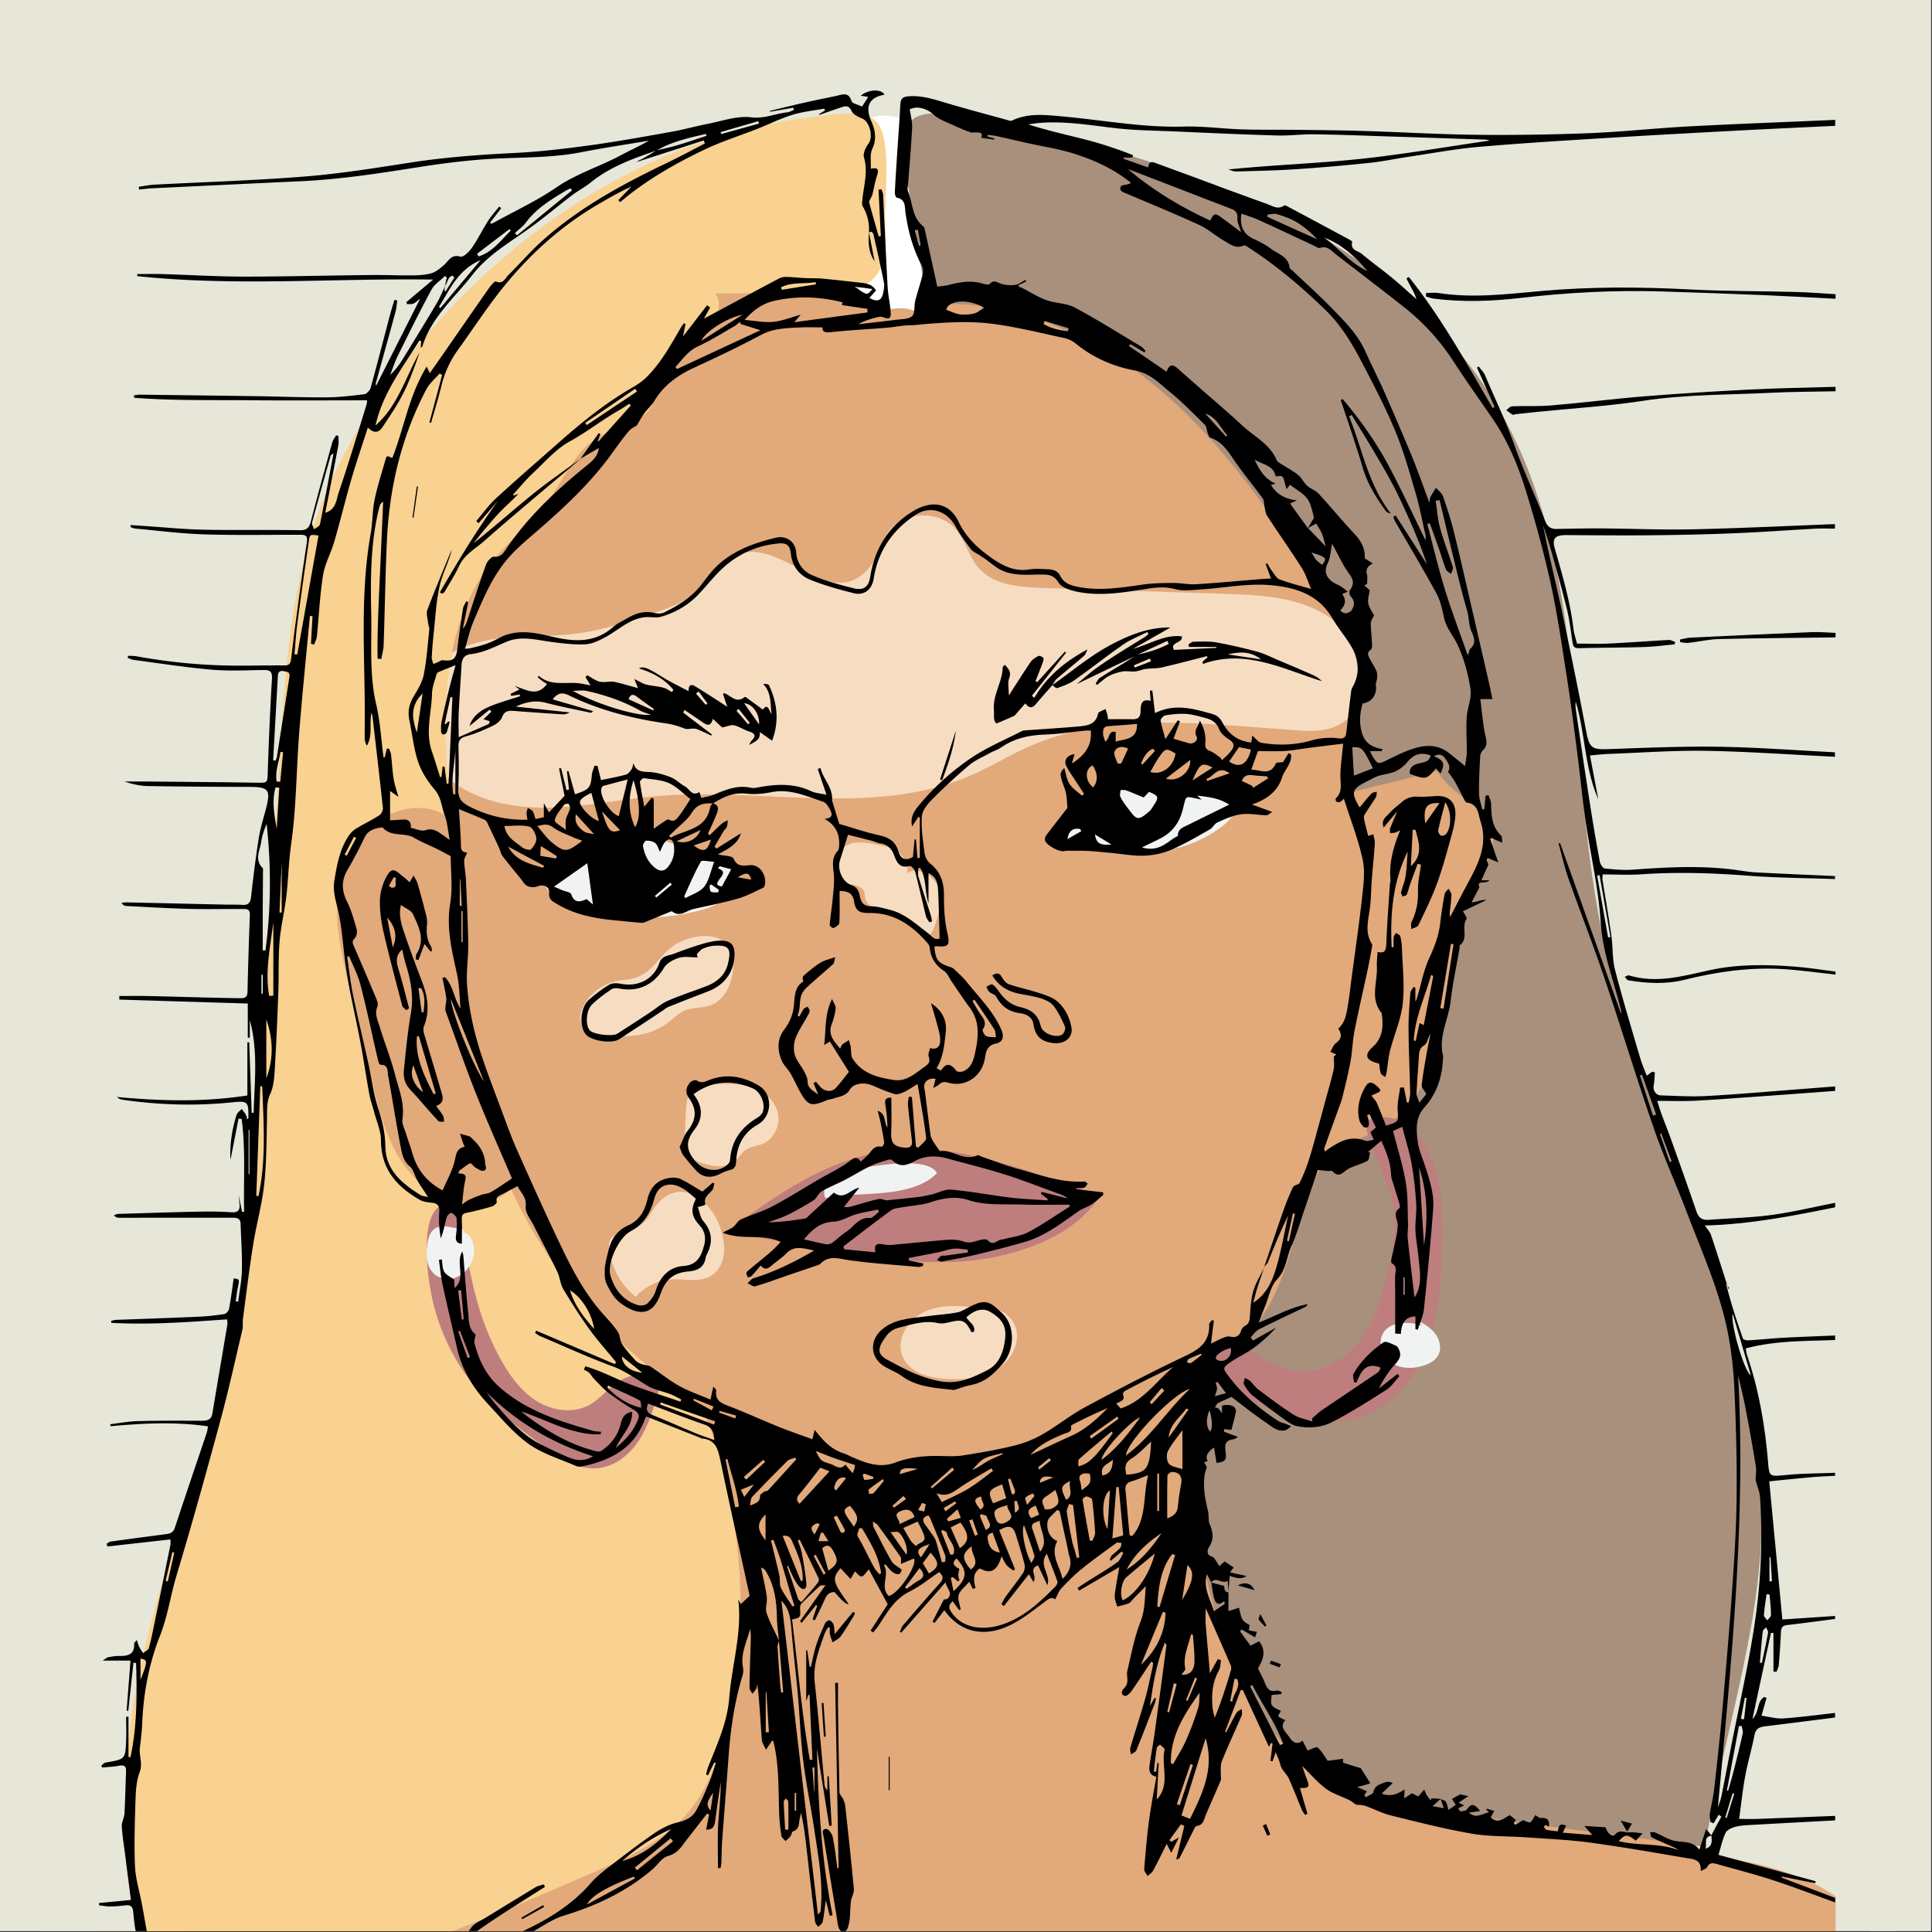 <svg xmlns="http://www.w3.org/2000/svg" viewBox="0 0 279.68 279.68"><rect x="0" y="0" width="279.68" height="279.68" fill="#333333" stroke="none"/><defs><clipPath id="a"><path style="fill:none" d="M0 0h279.55v279.55H0z"/></clipPath></defs><g style="clip-path:url(#a)"><path style="fill:#e6e6d9" d="M-18.01-9.3h310.56v298.13H-18.01z"/><path style="fill:#e2a97b" d="M13.27-1.49h252.45v364.14H13.27z"/><path d="M11.11 301.94c6.68 1.48 13.02-4.65 14.75-11.27 1.73-6.62.28-13.59-.32-20.41-.81-9.24-.02-18.63 2.33-27.6 2.48-9.48 6.65-18.43 9.83-27.7 12.1-35.32 9.32-73.7 11.35-110.98.39-7.23.99-14.51 2.96-21.48 2.21-7.78 6.09-14.98 10.28-21.9 4.74-7.85 9.99-15.55 16.92-21.56 6.93-6.02 15.74-10.27 24.91-10.22 14.64-10.26 35.94-5.98 52.73.15 22.08 8.06 44.2 20.71 54.7 41.74 11.68 23.39 6.49 51.69 13.75 76.81 5.21 18.03 16.66 33.75 21.98 51.75 6.61 22.34 3.27 46.48-3.1 68.89 10.86 1.22 23.7 3.85 27.87 13.96 1.39 3.37 1.53 7.1 1.66 10.74.24 6.82.48 13.65.71 20.47V-29.31H5.7v342.62h.64c.02-1.53.03-3.06.05-4.6.03-2.76 2.02-7.37 4.72-6.77Z" style="fill:#e6e6d9"/><path d="M124.16 41.27c.05.8.11 1.64.56 2.3.7 1.01 2.09 1.26 3.31 1.21s2.48-.32 3.67 0c.47.13.93.35 1.41.31.42-.04.8-.27 1.14-.52 3.11-2.34 3.93-6.65 3.93-10.54 0-6.31-1.62-16.08-8.95-17.19-6.22-.94-5.32 4.39-5.5 9.25s.13 10.13.42 15.18Z" style="fill:#fff"/><path d="M105.38 80.82c-2.13 1.29-3.27 3.74-5.2 5.32-1.44 1.18-3.23 1.8-4.99 2.41-3.91 1.34-7.85 2.69-11.95 3.2-3.9.48-7.86.19-11.75.77s-7.88 2.25-9.94 5.59c-2.77 4.49-.99 10.77 2.97 14.26s9.51 4.61 14.79 4.54 10.48-1.21 15.73-1.66c15.27-1.3 31.47 3.1 45.52-3.01 2.92-1.27 5.63-2.96 8.55-4.23 9.89-4.33 21.16-3.6 31.92-2.79l6.12.46c2.09.16 4.27.3 6.2-.52 3.62-1.55 5.11-6.31 3.81-10.03s-4.76-6.35-8.48-7.63-7.73-1.42-11.66-1.55l-26.07-.84c-3.37-.11-7.15-.4-9.34-2.96-1.36-1.59-1.83-3.79-3.15-5.42-1.79-2.2-5.23-2.65-7.72-1.48-3.35 1.57-2.91 4.92-5.24 7.32-6.07 6.24-12.89-6.09-20.1-1.73ZM121.59 127.4c1.01.85 2.94.42 3.47 1.64.18.4.11.88.27 1.29.38.97 1.67 1.08 2.7 1.27 1.58.29 3.05 1.17 4.05 2.43.56.71 1.24 1.63 2.12 1.41.64-.16.95-.87 1.15-1.49.6-1.8 1.09-3.78.43-5.55s-2.95-3.03-4.52-1.98c.67-1.88-1.47-3.61-3.43-3.98-1.88-.35-4.29-1.02-5.74.3-1.02.93-1.66 3.68-.49 4.66ZM90.27 141.87c-2.33.16-4.55 1.55-5.71 3.57-.56.97-.85 2.26-.18 3.15.48.64 1.31.88 2.09 1.04 3.59.75 7.63.54 10.48-1.76.64-.52 1.22-1.14 1.97-1.5 1.24-.6 2.73-.37 4.02-.87 1.42-.55 2.38-1.93 2.82-3.38 1.51-5.05-1.39-7.84-6.46-6.11-4.35 1.49-4.08 5.51-9.03 5.85ZM112.37 160.42c-.65-1.61-2.26-2.69-3.94-3.14s-3.45-.38-5.19-.31c-1.13.05-2.38.15-3.14.99-.65.72-.74 1.78-.79 2.75l-.21 3.99c-.05.9-.06 1.91.52 2.6.36.43.9.66 1.43.86 1.74.67 3.89 1.11 5.33-.08.62-.51 1.02-1.28 1.7-1.71.66-.42 1.49-.47 2.23-.75 2.19-.81 3.11-3.92 1.72-5.79M94.15 175.73c-.73 1.29-2 2.27-3.44 2.63-.9.23-2.01.33-2.41 1.17-.18.37-.17.81-.12 1.23.29 2.71 1.71 5.27 3.85 6.96a7.536 7.536 0 0 1 5.12-2.51c1.95-.12 4.09.5 5.77-.51 1.37-.83 1.97-2.55 1.9-4.15-.29-6.21-6.76-11.71-10.65-4.82ZM142.27 189.41c-2.75-.36-5.64-.69-8.2.38s-4.5 4.11-3.38 6.65c1.05 2.39 4.07 3.11 6.68 3.2 2.28.08 4.64-.12 6.63-1.23s3.49-3.33 3.19-5.58-2.88-4.09-4.96-3.19" style="fill:#f6ddc2"/><path d="M108.39 175.96c-.49.36-1.03.79-1.09 1.39-.1 1.06 1.23 1.59 2.28 1.77l9.06 1.59c7.19 1.26 14.5 2.52 21.76 1.8 6.63-.66 15.21-3.43 18.85-9.44-7.07-2.41-15.16-5.56-22.64-6.5-11.1-1.39-19.48 3.11-28.23 9.39Z" style="fill:#be7e7e"/><path d="M128.16 32.66c.15 2.65.18 5.61-1.61 7.56-1.85 2.01-4.92 2.17-7.66 2.18l-15.32.07c1.36 1.85-.2 4.49-2.09 5.78s-4.26 2.16-5.38 4.16c-1.1 1.97-.67 4.55-1.84 6.48-1.57 2.59-5.15 2.87-7.74 4.44-3.18 1.92-4.66 5.66-6.82 8.68-2.44 3.42-5.87 6.03-8.48 9.33-8.05 10.12-7.18 24.45-5.9 37.32-4.82-4.08-12.86-.26-15.27 5.57s-.97 12.47.5 18.61l3.16 13.21c1.22 5.12 2.58 10.48 6.18 14.32s10.23 5.36 14.11 1.81c5.25 11.4 13.55 21.38 23.81 28.62 1.23.87 2.52 1.72 3.45 2.91.88 1.13 1.39 2.49 1.85 3.85 4.55 13.38 5.32 28.03 2.2 41.81-1.09 4.79-2.71 9.62-5.96 13.31-3.54 4.02-8.62 6.28-13.54 8.41-14.45 6.27-29 12.58-44.36 16.06-2.53.57-5.14 1.09-7.37 2.41-2.75 1.62-5.19 4.5-8.37 4.2-3.08-8.79-6.18-17.67-7.17-26.93-2.67-24.98 10.13-48.71 15.21-73.31 2.32-11.23 3.02-22.72 3.72-34.16l3.02-49.66c.74-12.15 1.52-24.5 5.75-35.91 2.81-7.59 7.09-14.57 12.02-20.99 9.7-12.64 22.4-23.25 37.01-29.73 7.25-3.22 14.98-5.39 22.89-6.17 2.63-.26 7.29-1.39 9.03 1.12 1.9 2.74.78 11.29.96 14.65Z" style="fill:#f9d190"/><path d="M69.3 201.35c2.63 2.98 5.82 5.41 9.02 7.78 2.46 1.83 5.26 3.72 8.3 3.4 2.43-.26 4.53-1.96 5.87-4s2.05-4.43 2.74-6.78c.2-.69.38-1.52-.08-2.07-.26-.31-.67-.45-1.06-.53-1.34-.29-2.78-.1-3.99.53-1.84.95-3.08 2.81-4.91 3.77-2.46 1.3-5.6.7-7.89-.88s-3.87-3.99-5.18-6.45c-3.71-7-4.41-13.99-5.72-21.56-5.87-2.2-4.66 8.33-4.24 11.22.84 5.73 3.3 11.24 7.14 15.59Z" style="fill:#be7e7e"/><path d="M134.31 44.13c12.73-1.11 25.27 4.85 34.82 13.35s16.58 19.4 23.5 30.15c1.29 2 2.59 4.03 3.3 6.3 2.08 6.62-1.19 13.84-.12 20.7l12.26-3.03c2.01 3.74 7.73 5.25 8.05 9.49.16 2.06-1.12 3.91-2.09 5.73-3.19 5.95-3.45 12.96-4.61 19.61-1.15 6.65-3.74 13.74-9.63 17.03-1.87 1.04-3.99 1.64-5.76 2.85-4.54 3.09-5.68 9.13-7.11 14.43-1.47 5.44-3.86 11-8.5 14.19-1.02.7-2.17 1.3-2.86 2.33-.51.75-.73 1.65-.92 2.54-2.96 13.54-1.59 28 3.87 40.74 3.32 7.75 8.5 15.2 16.19 18.65 4.02 1.8 8.45 2.4 12.81 2.98l39.33 5.2c2.49-15.67 7.94-30.94 8.19-46.81.47-29.74-17.15-56.59-23.15-85.73-5.21-25.27-1.91-53.07-14.79-75.43-8.28-14.38-22.44-24.63-37.68-31.17-12.68-5.45-26.4-8.88-39.95-11.34-6.17-1.12-9.5-.64-8.57 6.29.23 1.76 3.25 20.99 3.44 20.97Z" style="fill:#a8907d"/><path d="M201.59 173.92c.77 3.72.03 7.58-.95 11.25-.87 3.26-1.98 6.55-4.09 9.19s-5.42 4.53-8.77 4.15c-1.92-.22-3.69-1.14-5.33-2.17-2.2-1.38-5.38-2.87-7.02-.85-.98 1.2-.62 3.08.37 4.26s2.47 1.84 3.89 2.46c5.49 2.39 11.61 4.81 17.3 2.93 4.51-1.49 7.82-5.53 9.54-9.95 1.72-4.43 2.05-9.25 2.24-14 .14-3.66.21-7.38-.72-10.92-1.28-4.9-4.69-10.27-10.35-8.01.23 4.08 3.07 7.67 3.9 11.68Z" style="fill:#be7e7e"/><path d="M96.42 121.8c-1.31-.44-2.63-.85-4.01-.98-4.08-.38-7.95 1.7-11.52 3.71-.84.47-1.74 1.01-2.06 1.92-.32.91.05 1.95.71 2.65s1.56 1.12 2.45 1.49c6.13 2.5 13.08 2.91 19.46 1.16 2.64-.73 6.63-2.55 4.42-5.67-1.62-2.28-6.93-3.42-9.46-4.27ZM165.35 112.99c-1.31-.27-2.68-.54-3.96-.18-.51.14-.99.38-1.46.63-3.07 1.59-6.24 3.71-7.26 7.01-.06.2-.12.42-.04.62.12.32.51.44.84.52 5.76 1.32 11.83 2.64 17.52 1.02 2.29-.65 4.44-1.77 6.29-3.27 1.09-.88 2.13-2.44 1.29-3.57-.46-.62-1.3-.78-2.06-.9-3.47-.54-7.69-1.89-11.16-1.89ZM67.13 179.64l-.05-1.75c-1.39.04-2.9-.81-4.07-.08-.78.49-1.05 1.49-1.17 2.4-.2 1.48-.12 3.17.98 4.18.88.82 2.28.95 3.38.46s1.9-1.53 2.27-2.67c.49-1.52-.06-3.62-1.64-3.9M207.51 193.35c-.54-1.23-2.02-1.71-3.36-1.82-1.32-.1-2.8.09-3.67 1.09-1.13 1.3-.61 3.51.77 4.54s3.31 1.05 4.94.49c.78-.27 1.55-.69 1.97-1.39.61-1.04.26-2.42-.51-3.34s-1.87-1.49-2.94-2.03M123.56 169.31c-1.1.2-2.24.46-3.12 1.15s-1.41 1.94-.97 2.97c2.97-.6 6.03-.45 9.03-.81 2.45-.29 5.43-.94 7.14-2.82-1.43-2.53-9.59-.95-12.09-.5Z" style="fill:#f1f2f2"/><path d="M25.82 297.42c-1.11-1.1-2.04-.35-2.99.28l.02.02c.4-.35.74-.81 1.2-1.03.64-.31.73-.68.49-1.29-.45-1.14-.9-2.27-1.27-3.44-.2-.65-.56-.84-1.18-.81-2.33.1-4.67.18-7 .27-.34.01-.69.03-1.04-.09 2.75-.72 5.55-.98 8.53-.91-.08-.39-.11-.69-.19-.98-.89-3.21-1.83-6.42-2.68-9.65-.26-1-.32-2.06-.43-3.09-.08-.73-.43-.97-1.15-.88-.75.1-1.5.16-2.26.16-.51 0-1.03-.11-1.54-.17v-.32c1.51-.15 3.03-.29 4.62-.45-.29-2.25-.56-4.38-.83-6.51-.18-1.39-.41-2.78-.49-4.17-.03-.6.35-1.21.39-1.82.11-2.04.15-4.09.23-6.14.03-.75-.3-.92-1-.79-.8.15-1.62.18-2.43.26l-.16-.27c.21-.16.4-.41.63-.45 2.86-.49 2.87-.48 2.97-3.29.04-1.12 0-2.23 0-3.35h.34v5.85h.29c.96-4.49.95-9.05.81-13.62l-.38-.05-.75 6.97-.24-.02.56-7.25h-4.02c.39-.25.56-.43.75-.47.53-.1 1.07-.22 1.6-.2 1.28.03 2.29-.19 2.2-1.8 0-.1.16-.21.38-.51.16.45.24.76.38 1.04.15.3.35.57.53.86.29-.25.77-.45.85-.76.37-1.39.65-2.8.93-4.21.74-3.59 1.46-7.17 2.19-10.76.03-.17 0-.35 0-.73-3.07.34-6.1.68-9.13 1.02l-.12-.39c.2-.11.39-.29.59-.32 2.63-.37 5.26-.71 7.89-1.06.62-.08 1.14-.16 1.39-.91 1.52-4.6 3.08-9.19 4.63-13.78.09-.26.11-.54.18-.93-4.76-.7-9.44-.44-14.11-.02l-.03-.29c1.34-.16 2.68-.42 4.02-.45 3.09-.08 6.18-.06 9.26-.05.77 0 1.34-.15 1.49-1.03.72-4.32 1.46-8.64 2.18-12.95.03-.17-.02-.35-.05-.7-5.59.4-11.16.81-16.75.51l-.03-.28c.21-.05.43-.14.64-.15 3.99-.15 7.97-.28 11.96-.46 1.25-.05 2.51-.19 3.75-.38.27-.04.65-.43.71-.71.28-1.48.46-2.97.68-4.46.87.12.86.12.58 1.43-.13.62-.19 1.26-.28 1.89l.35.05c.19-1.53.51-3.07.54-4.6.05-2.23-.12-4.46-.19-6.68-.02-.72-.46-.87-1.08-.87H21.8c-1.54 0-3.09.02-4.63 0-.22 0-.44-.08-.68-.35.2-.07.4-.19.6-.2 3.92-.12 7.83-.25 11.75-.33 1.54-.03 3.1-.02 4.64.09 1 .07 1.29-.33 1.19-1.22-.05-.43-.08-.86-.13-1.28l.5 2.44.3-.02c-.11-4.48.24-8.96-.36-13.43l-.45-.05-1.16 5.95c-.13-1.72.12-4.14.88-6.5.11-.33.49-.57.75-.85.21.29.43.56.61.87.1.18.12.41.17.63.08-.07.17-.11.17-.15.04-2.45-.03-2.55-2.52-2.29-5.21.53-10.4.36-15.58-.37-.32-.04-.63-.14-.92-.42 6.27.59 12.51.76 18.88-.22v-7.69h.27l.35 10.2h.29c.12-4.48.67-8.95-.56-13.41v2.53h-.29v-4.94c-6.28-.19-12.44-.38-18.6-.57v-.52c1.28 0 2.57-.02 3.86 0 3.27.07 6.53.17 9.8.25 1.33.03 2.66.06 3.99.07.57 0 .9-.22.91-.91.08-3.73.2-7.46.34-11.19.03-.87-.57-.81-1.08-.81-2.55-.02-5.11.05-7.66-.02-3.05-.08-6.1-.26-9.15-.42-.25-.01-.49-.13-.7-.45.26-.03.52-.08.77-.07 4.74.1 9.48.22 14.22.32.83.02 1.66-.01 2.48.04.85.06 1.19-.26 1.29-1.13.32-2.85.67-5.7 1.12-8.53.23-1.45.68-2.86 1.05-4.29.7-2.71.37-3.12-2.35-3.13-4.92-.01-9.84-.04-14.75-.12-1.14-.02-2.28-.28-3.38-.66h3.23c3.59.03 7.19.07 10.78.1 1.8.02 3.6.06 5.39.08 1.28.01 1.28-.09 1.32-1.33.16-4.56.34-9.12.62-13.67.06-1.05-.22-1.33-1.19-1.32-2.52.03-5.05.17-7.55-.05-3.79-.33-7.55-.92-11.32-1.42-.28-.04-.54-.19-.82-.29l.05-.3c.4.02.81 0 1.2.07 5.07.93 10.19 1.38 15.34 1.36 2.05 0 4.09-.06 6.14-.03.63 0 .83-.29.9-.8.19-1.45.35-2.91.54-4.36.57-4.22 1.12-8.45 1.76-12.66.15-.97-.18-1.1-.99-1.1-4.67 0-9.34.09-14-.06-3.29-.11-6.58-.54-9.87-.84-.23-.02-.45-.14-.67-.21l.03-.3 2.1.15c2.83.19 5.66.47 8.49.53 4.64.09 9.27 0 13.91.07 1.1.02 1.37-.45 1.61-1.38.97-3.78 2.02-7.54 3.06-11.3.1-.38.38-.7.57-1.05l.33.08c0 .46.07.92-.01 1.36-.61 3.24-1.25 6.47-1.9 9.77 1.59-.47 1.6-1.91 1.97-2.99 1.42-4.18 2.69-8.41 4-12.63.06-.19.06-.41.09-.66-5.69 0-11.32.04-16.95-.01-5.59-.05-11.2.07-16.78-.36v-.36c.29-.03.59-.09.88-.09 5.61.07 11.21.14 16.82.22 3.38.05 6.75.19 10.13.17 1.83-.01 3.66-.23 5.48-.45.35-.04.82-.54.93-.91.98-3.53 1.88-7.08 2.82-10.62.19-.71.42-1.42.63-2.13l.41.08c-.08.54-.11 1.1-.25 1.63-.94 3.46-1.91 6.92-2.86 10.38-.02.09.02.19.04.36l6.38-12.63c-.46.35-.69.6-.98.72-.27.11-.6.06-.91.08l-.11-.29 3.88-3.27c-14.47-.21-28.67 1.01-42.83-.5v-.3c1.17 0 2.34-.03 3.52 0 3.95.12 7.9.36 11.85.37 6.18 0 12.36-.17 18.54-.23 2.01-.02 4.03.07 6.04.05.89-.01 1.82-.07 2.66-.32.63-.19 1.2-.68 1.73-1.12.72-.59 1.07-1.68 2.45-1.27.4.12 1.24-.69 1.63-1.25.86-1.23 1.52-2.6 2.33-3.87.48-.75 1.09-1.43 1.64-2.13l.3.23-1.61 2.09.15.18c.2-.09.4-.17.58-.28 2.95-1.63 6.05-3.06 8.81-4.96 2.94-2.02 6.31-3.04 9.39-4.69 1.33-.71 2.71-1.34 4.07-2.11-3.28.55-6.58 1.04-9.85 1.68-4.26.83-8.57.71-12.87.95-3.57.2-7.14.65-10.68 1.21-5.65.89-11.29 1.77-17 2.03-7.14.33-14.29.68-21.43 1.02-.66.03-1.32.12-1.98.18l-.06-.39c.76-.11 1.51-.27 2.28-.31 7.25-.39 14.52-.6 21.75-1.18 5.15-.41 10.27-1.24 15.38-2.03 4.98-.77 9.99-1.13 15.02-1.38 3.65-.18 7.3-.62 10.92-1.11 3.91-.54 7.8-1.25 11.69-1.94 1.8-.32 3.57-.82 5.36-1.17 2.07-.4 4.22-1.19 6.23-.94 1.94.24 3.51-.54 5.26-.72.33-.03.63-.23.95-.35l-.08-.32-3.37.58-.03-.12c1.7-.41 3.39-.83 5.09-1.21 1.5-.34 3.02-.64 4.52-.96.88-.19 1.79-.65 2.22.76.1.33.87.47 1.52.79l.89-1.4-1.07-.18c1.13-.95 3.01-.99 3.42-.14-2.22.37-2.83 1.73-1.9 3.83.56 1.27.82 2.59.14 4.03-.37.78-.16 1.82-.21 2.86 1.2-.28 1.13.27.88 1.06-.28.88-.43 1.79-.66 2.69-.05.21-.19.4-.28.61-.07.16-.21.36-.18.5.44 1.65.92 3.29 1.38 4.93l.31-.05-.33-6.71.42-.07c.08.26.22.51.24.77.22 4.48.41 8.96.66 13.44.07 1.21.36 2.4.44 3.61.06.92-.27 1.07-1.08.71-.23-.1-.55-.08-.81-.01-.96.23-1.9.51-2.82 1.02 1.86-.21 3.72-.41 5.57-.65.78-.1 1.78-.07 2.25-.53.44-.43.25-1.45.44-2.19.33-1.31.78-2.59 1.09-3.9.1-.41 0-.95-.19-1.32-1.25-2.35-1.91-4.86-2.3-7.47-.13-.89.07-2-1.28-2.27-.14-.03-.28-.49-.27-.74.08-1.76.2-3.51.31-5.26.16-2.47.35-4.94.48-7.41.04-.81.26-1.18 1.18-1.25 1.81-.15 3.45.36 5.13.86 3.06.92 6.14 1.73 9.22 2.58.2.06.46.16.62.08 2.39-1.16 4.93-.82 7.39-.6 5.82.52 11.58 1.63 17.47 1.46 2.83-.08 5.67.32 8.5.41 2.62.08 5.24.03 7.85.06 3.38.04 6.75.07 10.12.18 5.28.16 10.56.48 15.84.54 5.42.06 10.85-.02 16.27-.23 4.88-.19 9.75-.73 14.63-.99 7.04-.37 14.08-.63 21.12-.94v.86c-4.27.21-8.54.4-12.81.62-6.39.34-12.77.68-19.15 1.07-6.52.4-13.04.79-19.55 1.35-3.39.29-6.75.92-10.12 1.42-1.92.28-3.82.7-5.75.9-3.54.37-7.08.68-10.63.92-2.9.19-5.81.25-8.71.33-.38.01-.76-.19-1.14-.29 6.35-.65 12.66-.86 18.94-1.51 6.31-.66 12.57-1.76 18.86-2.67-.3-.15-.58-.14-.87-.15-4.56-.15-9.12-.31-13.68-.45-3.59-.12-7.18-.26-10.78-.31-1.79-.03-3.59.22-5.38.17-4.88-.14-9.76-.36-14.64-.58-3.05-.13-6.11-.15-9.13-.52-3.5-.42-6.97-.99-10.51-.73-.6.04-1.19.15-1.79.22 2.59.82 5.17 1.42 7.75 2.06 2.54.63 5.02 1.44 7.44 2.4l-.08.35h-1.26l-.04.17 3.57 1.26c.13-1.04.67-.79 1.25-.58 5.32 1.97 10.64 3.95 15.98 5.87.75.27 1.55.87 2.44.22.11-.08.46.11.67.22 2.82 1.5 5.63 3.01 8.44 4.52.28.15.79.42.76.52-.32 1.24.85 1.28 1.4 1.75 1.37 1.16 2.84 2.2 4.23 3.34 1.25 1.02 2.43 2.12 3.65 3.19-.15-.6-.43-1.1-.7-1.59-.25-.46-.49-.93-.74-1.4l.36-.2c4.71 5.88 8.34 12.47 12.12 18.96l.29-.16c-.85-1.9-1.7-3.79-2.55-5.69l.26-.15c.31.42.71.8.91 1.27 1.42 3.35 3.01 6.62 4.23 10.07 1.32 3.71 3.01 7.29 4.45 10.97.35.9.85 1.22 1.72 1.2 2.08-.04 4.16-.09 6.24-.08 4.49.03 8.98.23 13.46.13 6.85-.15 13.7-.49 20.55-.75v.65c-.9 0-1.8-.04-2.69 0-3.87.21-7.74.5-11.61.66-4.01.17-8.03.26-12.04.3-4.2.05-8.4 0-12.6-.02-1.56 0-2.03.47-1.62 1.92 1.09 3.83 2.23 7.64 2.7 11.62.09.76.36 1.5.52 2.17 1.65 0 3.11.06 4.57-.01 2.9-.14 5.81-.36 8.71-.52.31-.02.63.2.95.3l-.12.34c-1.46.13-2.93.34-4.39.38-3.15.1-6.3.09-9.45.17-.72.02-.83-.33-.92-.88-.25-1.6-.43-3.21-.81-4.77-.71-2.89-1.52-5.76-2.32-8.62-.34-1.2-.76-2.38-1.14-3.57.8 4.14 1.82 8.21 2.7 12.31 1.24 5.82 2.43 11.66 3.54 17.51.47 2.46.78 2.72 3.31 2.63 5.31-.19 10.62-.42 15.93-.34 5.6.09 11.19.52 16.78.8v.65c-6.21-.3-12.41-.75-18.62-.86-4.66-.08-9.34.27-14 .44-.91.03-1.82.14-2.84.23l1.2 6.33c-1.99-4.51-1.87-9.49-3.27-14.14-.03.39-.04.79.02 1.17.68 4.62 1.36 9.24 2.08 13.85.42 2.73.89 5.45 1.4 8.17.07.37.44.95.72.98 1.35.15 2.73.27 4.08.17 5.06-.37 10.11-.64 15.16.08.89.13 1.78.27 2.67.32 3.8.2 7.61.36 11.41.53v.43c-4.26-.15-8.53-.17-12.78-.5-5.06-.38-10.1-.54-15.17-.19-1.88.13-3.77.02-5.68.02-.02.42-.06.6-.03.77.43 2.69.9 5.37 1.28 8.06.24 1.66.13 3.4.54 5 1.1 4.27 2.39 8.49 3.63 12.73.26.87.63 1.71.95 2.58l.81-.59.38.12c-.06.63-.06 1.28-.18 1.9-.13.66.31 1.4 1.03 1.42 2.19.06 4.39.21 6.57.09 4.3-.23 8.59-.61 12.89-.94l5.78-.45v.65c-3.43.25-6.86.51-10.28.75-3.32.23-6.65.5-9.98.67-1.78.09-3.56.02-5.49.02.22.69.39 1.3.61 1.9.47 1.28.98 2.54 1.44 3.83 1.22 3.41 2.44 6.82 3.61 10.25.32.93.81 1.32 1.8 1.24 3-.24 6.03-.29 9-.69 3.12-.42 6.2-1.16 9.29-1.77v.65c-6.24 1.27-12.5 2.48-18.86 2.63.38.57.73.92.88 1.35.87 2.6 1.69 5.21 2.53 7.82l.15-.03-.5-.75c.66 2.72 1.53 5.36 2.45 7.97.06.17.52.29.79.27 1.71-.1 3.43-.29 5.14-.38 2.47-.13 4.94-.22 7.42-.32v.65c-4.31.17-8.65.07-12.95 1.22.08.39.11.71.21 1 1.66 4.92 2.56 10 3 15.16.21 2.49.17 2.4 2.66 2.16 2.34-.23 4.71-.22 7.07-.32v.43c-1.14.07-2.28.11-3.42.21-2.02.18-4.04.39-6.11.6.65 6.81 1.28 13.42 1.9 20 2.56-.17 5.09-.34 7.63-.51v.43c-2.31.3-4.62.62-6.94.88-.7.08-.87.42-.9 1.05-.07 1.58-.18 3.15-.31 4.73-.03.34-.21.66-.32.99l-.45-.04v-5.59h-.36c-.88 4.07-1.76 8.15-2.68 12.47 1.02-1.01.61-2.55 1.71-3.2l.33.14c-.22.79-.45 1.58-.73 2.58 1.14.15 2.17.46 3.16.39 2.5-.17 4.99-.52 7.49-.79v.65c-.28.04-.57.09-.85.12-3.13.4-6.26.79-9.38 1.18-.78.1-1.27.37-1.44 1.27-.38 1.97-.96 3.89-1.33 5.86-.37 2-.58 4.03-.89 6.26.99 0 1.8.03 2.61 0 3.76-.14 7.52-.29 11.29-.44v.65c-4.12.22-8.23.44-12.35.67-.71.04-1.44.08-2.12.27-.51.15-1.18.43-1.38.85-.46.94-.67 2-1.04 3.2 4.67 1.27 9.37 2.54 14.07 3.82l-.07.29c-1.61-.32-3.22-.65-4.83-.97l-.03.16c2.59.98 5.17 1.96 7.76 2.94v.65c-2.97-1.07-5.91-2.21-8.91-3.19-2.69-.88-5.45-1.59-8.18-2.36-.56-.16-1.11-.28-1.46.45-.11.22-.49.31-.92.57.14-1.74-1.11-1.73-2.05-1.89-4.67-.8-9.34-1.62-14.03-2.25-3.02-.41-6.08-.53-9.13-.75-2.65-.19-5.35-.09-7.95-.54-3.93-.68-7.8-1.67-11.68-2.63-1.27-.31-2.47-.95-3.72-1.39-.44-.15-.93-.13-1.36-.18-.3-.21-.6-.48-.95-.65-1.12-.56-2.39-.92-3.37-1.65-1.25-.93-2.28-2.15-3.44-3.29.2.58.39 1.22.64 1.84.47 1.18.36 1.37-.97 1.35.36 1.26.72 2.5 1.08 3.74l-.33.15c-.15-.23-.35-.44-.46-.69-.64-1.52-1.22-3.06-1.9-4.57-.24-.53-.71-.95-1.01-1.46-.19-.31-.24-.7-.37-1.05-.13-.36-.29-.72-.53-1.3l-.45 1.3-.3-.05.3-2.53-.26-.05-.26.54c-1.25-2.7-2.51-5.44-3.77-8.19l-.32-.03c-.75 2.01-1.51 4.02-2.26 6.03l.16.08c.49-.94.96-1.9 1.5-2.82.14-.24.48-.37.74-.55 0 .32.12.68 0 .95-.95 2.22-1.99 4.4-2.88 6.64-.25.64-.11 1.44-.14 2.16 0 .19.06.41 0 .57-.71 1.67-1.46 3.34-2.17 5.01-.28.67-.33 1.47-1.32 1.61-.23.03-.42.54-.58.85-.64 1.26-1.25 2.52-1.89 3.78-.05.09-.23.12-.5.24l1.18-4.88-.5-.22-1.66 2.28.28.24 1.09-.63-1.1 2.23-.67-1.3c-.7 1.4-1.29 2.64-1.94 3.84-.18.33-.54.55-.82.83-.17-.34-.52-.7-.49-1.02.19-2.35.39-4.71.7-7.05.28-2.09.69-4.17 1.06-6.32-.95-.17-1.09-.87-.99-1.61.23-1.67.55-3.32.78-4.99.57-4.12 1.11-8.24 1.66-12.36.02-.13-.03-.26-.22-.42-1.24 2.93-1.7 6.05-2.17 9.18l.68-1.22.19.08c-.03.2-.04.4-.11.58-.89 2.31-1.77 4.63-2.71 6.92-.11.27-.51.42-.78.62-.04-.32-.19-.68-.1-.97.69-2.33 1.45-4.65 2.12-6.99.42-1.48.72-3 1.07-4.51.06-.26.08-.53.12-.8l-.3-.16c-.95 1.43-1.88 2.88-2.87 4.29-.22.31-.73.75-.94.67-.73-.28-.38-.84-.03-1.2.73-.75.21-1.65.4-2.45.57-2.39 1.02-4.85 1.91-7.12.65-1.65.59-3.24.76-5.13-.73.74-1.3 1.32-1.86 1.9-.2.2-.37.5-.61.59-.54.21-1.11.32-1.67.47-.13-.53-.41-1.08-.36-1.59.14-1.37.43-2.72.66-4.12-1.94 1.13-3.88 2.27-5.81 3.4l-.24-.38c.47-.31.93-.62 1.4-.92 1.45-.92 2.94-1.8 4.34-2.78.42-.29.61-.9.9-1.37l-.27-.19-1.51 1.3-.2-.1c.09-.21.14-.47.29-.62.38-.38.83-.69 1.2-1.08.16-.18.17-.49.25-.74-.25-.02-.59-.14-.75-.03-1.7 1.23-3.4 2.45-5.03 3.76-1.05.85-2.01 1.82-2.94 2.81-.39.42-.59 1.02-.91 1.6-.66-.44-1.1.06-1.69.5-1.63 1.21-3.26 2.53-5.09 3.36-3.23 1.48-6.73 1.22-9.27-2.28l-1.4 1.83-.32-.16c.55-1.06 1.09-2.12 1.66-3.23.03 0 .36.02.53-.13.84-.76-.07-1.32-.29-2.35-2.25 2.56-4.33 4.92-6.41 7.28l-.2-.1c.14-.31.21-.67.42-.92 1.78-2.06 3.55-4.13 5.38-6.15.54-.6.51-1.03-.12-1.59-1.41.95-2.75 2.06-4.27 2.81-2.18 1.08-3.26 3.04-4.49 4.92-.23.35-.52.67-.78 1l-.38-.26 2.48-3.82-2.73-5.04c-.44.45-.74 1.01-1.06 1.02-.33.01-.68-.5-.95-.73l-.64 1.09-1.46-1.55c-1.25 1.51-1.16 1.95 1.18 5.16q-.43.19-2.02-1.7c-.82-.04-1.19.47-1.48 1.14-.43.99-.92 1.96-1.38 2.93l-.34-.14.67-1.96-.16-.11c-.69.86-1.38 1.71-2.07 2.57l-.27-.2c1.18-1.66 2.35-3.33 3.7-5.23-.5.05-.7 0-.79.08-.92.85-1.84 1.71-2.71 2.61-.18.18-.19.58-.17.88.07 1.06.02 1.14-1.17 1.38.85 6.77 1.39 13.6 2.58 20.34l.37-.04-.42-9.37-.16-.03-.32.94v-7.37h.15l.35 2.37.18.04c.25-1.06.44-2.14.77-3.17.35-1.08.82-2.12 1.29-3.16.09-.21.49-.48.64-.42.25.1.52.4.59.66.13.51.13 1.06.15 1.34l2.67-3.23.28.2c-.12.23-.22.47-.36.68-.57.9-1.1 1.83-1.73 2.68-.28.37-.77.58-1.17.86-.13-.41-.29-.81-.38-1.22-.06-.29-.01-.6-.01-.9l-.26-.06c-.18.33-.4.64-.52.98-.78 2.26-1.69 4.46-1.41 6.97.54 4.93.95 9.87 1.42 14.8.03.29.12.57.42.82v-2.01h.2l.42 7.15-.35.04-1.79-11.22c.2 8.27.69 16.25 2.27 24.15l-.41.08-.57-2.27c-.18 1.27-.26 2.22-.46 3.15-.06.28-.42.49-.64.74-.16-.25-.42-.49-.45-.76-.44-3.56-.84-7.13-1.25-10.7-.19-1.69-.39-3.38-.8-5.09-.05.25-.08.51-.15.75-.2.71.02 1.62-.99 1.96-.19.06-.22.5-.39.72-.2.26-.47.46-.71.69-.21-.26-.56-.51-.6-.79-.16-1.1-.28-2.21-.32-3.32-.11-3.32 0-6.66-.74-9.94-.04-.17-.09-.34-.14-.53-.09.06-.16.09-.19.14-.28.4-.56.81-.84 1.21-.2-.48-.55-.94-.59-1.43-.21-2.68-.33-5.36-.65-8.06-.05.21-.05.44-.15.62-.15.28-.37.51-.56.77-.15-.28-.43-.57-.43-.85.03-2.4.12-4.81.19-7.21.01-.43 0-.86-.11-1.3-.46 1.83-1.41 3.56-1.02 5.56.07.37.04.79-.07 1.15-1.18 3.91-1.76 7.91-2.04 11.97-.27 3.91-.61 7.81-.89 11.71-.09 1.18-.09 2.36-.14 3.54-.01.22-.08.45-.12.67h-.36c0-2.08-.08-4.16.02-6.23.11-2.07.4-4.13.37-6.23-.25 1.77-.53 3.55-.75 5.32-.16 1.23-.35 1.52-1.36 1.58l.43-2.17-.28-.18c-.95 1.22-1.9 2.45-2.86 3.67-.78.99-1.33 2.09-2.8 2.48-.89.24-1.54 1.34-2.34 2.01-3.73 3.16-8.04 5.19-12.7 6.61-1.68.51-3.2 1.6-4.76 2.47-3.29 1.83-6.47 3.88-9.87 5.47-5.03 2.36-10.22 4.39-15.33 6.56-1.98.84-3.95 1.7-5.93 2.55-.55.24-1.11.46-1.74.72-.37-1.18.95-1.02 1.15-1.82-.89.34-1.7.69-2.53.96-.32.1-.69.03-1.04.03.18-.26.36-.53.56-.78.11-.13.27-.23.63-.53-.51 0-.81-.08-1.02.01-3.57 1.58-7.13 3.18-10.69 4.77-.41.18-.82.34-1.53.62.33-.68.51-1.07.7-1.45.34-.19.67-.4 1.01-.57 1.14-.56 2.28-1.1 3.42-1.65l-.12-.29c-.26.08-.52.14-.77.24-2.31.85-4.63 1.71-6.94 2.57l.02.03c2.45-1.09 4.89-2.2 7.35-3.26 1.05-.45 2.16-1.2 3.2-1.14 1.81.1 3.34-.53 4.79-1.27 4.85-2.47 9.61-5.12 14.42-7.68 2.25-1.2 4.53-2.34 6.8-3.5.47-.24.97-.45 1.05.4-11.11 5.3-18.28 9.57-19.88 11.91 1.83-.61 3.51-1.26 4.93-2.47.54-.46 1.15-.86 1.75-1.24 1.4-.87 2.82-1.71 4.24-2.55 1.02-.6 2.05-1.18 3.07-1.77l.14.25c-2.49 1.53-4.99 3.06-7.48 4.58l.14.24c.13-.04.26-.06.38-.12 5.04-2.4 9.73-5.41 14.35-8.52.53-.36 1.02-.77 1.47-1.22.36-.36.58-.87.97-1.19.43-.37.98-.6 1.47-.89 2.48-1.51 4.95-3.04 7.44-4.54.36-.22.81-.3 1.22-.44l.18.36c-2.61 1.67-5.25 3.3-7.83 5.03-2.59 1.74-5.08 3.65-7.69 5.36-2.64 1.73-5.32 3.4-8.07 4.94-2.72 1.53-5.56 2.86-8.34 4.28l.2.4c7.28-3.48 15.11-5.69 22.08-9.86-.37.01-.69.14-1 .28-2.38 1.08-4.76 2.17-7.15 3.23-.27.12-.63.04-.95.05.18-.27.29-.63.54-.79 1.58-1.04 3.18-2.07 4.81-3.05 1.54-.93 3.13-1.81 4.69-2.71l.14.23c-1.93 1.23-3.85 2.46-5.78 3.69.33.15.57.11.77.01 3.34-1.49 6.68-2.98 10.01-4.5 3.82-1.75 7.39-3.89 10.17-7.09.83-.95 1.77-1.7 2.74-2.44 2.14-1.63 4.27-3.29 6.49-4.81 1.04-.71 2.25-1.33 3.47-1.6 1.15-.26 2.05-.75 2.58-1.69.76-1.33 1.35-2.77 1.94-4.19.37-.87.61-1.79.91-2.68l-.22-.09-.9 1.86-.29-.12c.1-.36.16-.74.3-1.08 1.29-3.26 2.78-6.44 3.06-10.03.38-4.8 1.89-9.5 1.3-14.22l.38.66 1.27-1.2c-1.41-6.47-2.89-13.13-4.28-19.81-.32-1.56-.76-2.8-2.57-2.95-.1 0-.2-.08-.3-.12-2.6-1.02-5.2-2.05-7.77-3.06-.09.1-.17.15-.19.21-1.49 4.31-4.92 6.1-9.05 6.98-.31.07-.68.08-.96-.04-2.33-1.02-4.87-1.76-6.89-3.21-2.24-1.61-4.06-3.83-5.96-5.87-2.13-2.29-3.7-4.93-4.4-8.03-.69-3.05-1.42-6.08-2.08-9.13-.26-1.18-.36-2.4-.53-3.6l.42-.07c.1.6.06 1.29.35 1.79.27.46.88.73 1.44 1.16l.06 1.2c1.73-1.48.07-3.57 1.12-5.29.09.37.14.5.15.63.22 2.69.39 5.38.68 8.05.13 1.21.02 2.56 1.1 3.33-.07.49-.26.92-.17 1.27.62 2.4 1.65 4.59 3.54 6.28 3.87 3.47 8.67 4.98 13.52 6.37.41.12.85.12 1.27.17l-.08.36c-4.17.15-7.71-2.09-11.53-3.31 3.31 2.58 6.81 4.76 10.92 5.77.23.06.55.05.73-.07 1.33-.9 2.29-2.08 2.73-3.66.23-.82.38-1.76 1.72-1.99.07 2.12-1.56 3.37-2.36 5.22 1.5-1.23 2.57-2.47 3.19-4.05.24-.61.13-1.03-.52-1.41-1.29-.76-2.55-1.6-3.74-2.51-.76-.58-1.4-1.32-2.07-2-.27-.28-.45-.63-.73-.9-.2-.2-.5-.3-.75-.45l.2-.48c2.31.65 4.43 1.84 6.68 2.68 2.34.87 4.72 1.62 7.08 2.43l.13-.31c-.52-.26-1.03-.56-1.57-.77-1.1-.42-2.32-.62-3.31-1.21-1.66-.99-3.18-2.12-5.04-2.81-3.56-1.32-7.02-2.91-10.52-4.39-.26-.11-.48-.31-.72-.46l.16-.32c3.79 1.61 7.59 3.23 11.38 4.84l.18-.3c-1.29-1.58-2.66-3.09-3.85-4.74-1.36-1.88-2.61-3.85-3.8-5.84-.44-.74-.47-1.72-.86-2.51-1.08-2.23-2.26-4.4-3.37-6.61-.46-.92-1.3-1.92-1.2-2.79.17-1.45-.81-2.09-1.17-2.98-.82.43-1.5.79-2.18 1.15-.46.24-1.03.36-.83 1.14.04.15-.4.56-.68.65-1.2.35-2.42.67-3.65.92-.59.12-.77.34-.74.93.04 1.18.01 2.36.01 3.54-.73-.02-.95-.41-.85-1.17.11-.82.16-1.65.09-2.47-.03-.3-.42-.63-.72-.82-.09-.06-.57.28-.66.52-.23.63-.34 1.3-.51 1.95-.11.42-.26.83-.39 1.24-.25-1.32-.32-2.6-.23-3.87.06-.91-.31-1.23-1.14-1.31-.56-.06-1.17-.13-1.65-.4-3.35-1.89-5.63-4.44-5.65-8.6 0-1.38-.63-2.76-.99-4.13-.22-.86-.54-1.7-.7-2.58-.45-2.47-.81-4.96-1.27-7.43-.72-3.85-1.68-7.66-2.2-11.53-.34-2.57-.48-5.18-1.07-7.72-.33-1.41-.77-2.76-.51-4.29.38-2.28.77-4.52 2.1-6.47.27-.4.65-.77 1.07-1.02 1.09-.66 2.25-1.22 3.32-1.9.29-.19.57-.72.53-1.06-.46-4.32-.97-8.64-1.47-12.96-.03-.29-.11-.59-.16-.88-.4 1.6.22 3.29-.7 4.82-.21-.4-.31-.79-.31-1.19 0-1.65.03-3.3.01-4.95-.07-8.19-.59-16.4.86-24.54.29-1.63.24-3.33.57-4.95.42-2.03 1.08-4.01 1.64-6.01.03-.1.12-.17.2-.29l.73.26c1.71-4.34 2.39-9.03 4.97-13.22l.44.95c.27-.38.48-.66.69-.96 2.66-3.83 5.31-7.67 7.99-11.49.24-.34.75-.88.89-.82 1.04.47 1.33-.44 1.8-.91 1.66-1.64 3.19-3.43 4.92-4.98 5.32-4.77 11.53-8.15 17.93-11.21 1.89-.9 3.74-1.91 5.61-2.87l-.17-.44-9.7 3.12c.25-.24.56-.31.82-.46.69-.39 1.36-.81 2.04-1.22 1.02-.25 2.06-.46 3.07-.76 1.4-.41 2.78-.9 4.17-1.35l-.09-.27c-2.45.57-4.91 1.09-7.12 2.39-3.38 1.16-6.73 2.34-9.56 4.64-.86.7-1.87 1.21-2.75 1.89-2.05 1.56-4.02 3.24-6.12 4.74-2.88 2.07-5.98 3.84-8.22 6.71-2.61 3.34-5.96 6.15-7.27 10.4-.02.06-.13.1-.23.16l.06-.93-.26-.09c-2.43 3.93-5.32 7.61-6.35 12.29 3.25-2.84 4.34-6.99 6.38-10.57-.7 2.01-1.4 4.01-2.35 5.89-.87 1.72-1.96 3.33-3.03 4.93-.45.67-1.11 1.06-2.11.05-.85 2.64-1.67 5.03-2.38 7.46-.88 3.03-1.62 6.1-2.5 9.12-.47 1.61-1.34 3.14-1.6 4.77-.47 2.93-.6 5.92-.9 8.88-.04.41-.26.79-.4 1.19l-.45-.11.22-4.01-.38-.02c-.52 5.61-1.1 11.21-1.54 16.83-.43 5.41-.41 10.88-1.18 16.23-.36 2.54-.4 5.07-.7 7.59-.26 2.16-.79 4.3-.97 6.47-.2 2.43-.09 4.88-.18 7.33-.14 3.76-.29 7.53-.52 11.29-.07 1.18-.18 2.44-.66 3.48-.54 1.16-.43 2.27-.46 3.44-.07 3.19-.06 6.4-.4 9.57-.32 2.95-1.14 5.84-1.6 8.77-.57 3.57-1.01 7.17-1.48 10.75-.07.53.03 1.09-.09 1.61-1.04 4.4-2.01 8.83-3.2 13.19-2.03 7.5-4.11 14.99-6.35 22.43-.86 2.87-1.25 5.82-2.38 8.67-1.54 3.9-2.37 8.13-2.55 12.41-.05 1.26-.19 2.51-.35 3.76-.15 1.17.45 2.28-.03 3.54-.47 1.24-.56 2.67-.6 4.02-.11 3.19-.21 6.39-.08 9.58.07 1.76.61 3.49.95 5.24.51 2.62.87 5.29 1.58 7.86 1.12 4.09 2.83 8.01 3.79 12.15.02.11.2.18.31.26l-.03-.02-.36 1.8.05-.03Zm149.53-68.32-.64-1.22c-.57 1.99.47 3.57 1.03 5.36l1.55-1.05-.06-.41c-.96.81-1.29.2-1.48-.47-.2-.72-.28-1.48-.4-2.22l1.87.5q.03.97.61.9v2.72c.23-.07.5-.14.77-.22.25-.08.5-.17.76-.26.42 1.86.42 1.87 1.53 2.51l-.11.78 1.17.21-.25.8c-.74-.43-1.36-.79-1.97-1.15l-.21.29c.51.7 1.01 1.39 1.5 2.06l1.26-.64c1.2 1.57.39 2.91-.17 3.92.4.84.72 1.4.95 2 .32.81.66 1.52 1.76 1.22.2-.06.46.12.7.18l-.03.33-1.41.13c0 .47-.19 1.11.05 1.48.27.42.92.6 1.29.83-.14.28-.43.73-.37.78.28.24.65.38 1.02.57-.97.97.16 1.77.65 2.54.28.45.97 1.18 1.83.4l.74 1.43c.52-.16 1.25-.59 1.46-.42.59.5.97 1.26 1.45 1.92.71-.09 1.45-.19 2.23-.3 0 .25-.04.55 0 .57.97.32 1.95.61 2.56.79l1.38 2.18s-.56.24-1.91.55c.5.22.97.42 1.42.62l-.38.57.24.3c.38-.26 1.01-.46 1.09-.79.18-.74.57-.94 1.23-1.21.62-.26 1.06-.35 1.54-.04l-1.59 1.51c1.36.5 2.32.04 3.33-.61l-.07 1.29 1.14-.73.9.46.86-.99c.13.28.23.57.39.83.16.27.37.5.56.75l.09-.32c.46.02.91.05 1.36.07l-1.19 1.07 1.63.28-.46-1.33c.26.13.61.2.75.41.2.3.24.7.39 1.18l1.04-.74-.54-.86 1.19-.65 1.18.25-1.39.94.78.41-.85.42.31.45c.31-.08.75-.05.89-.24.69-.93 1.03-.97 1.98.17-.66.1-1.15.17-1.65.24.35.29.79.5 1.19.45.59-.08 1.16-.34 1.76-.53l-.41-.32.06-.17 1.08.32-.51.95c1.1.98 1.9.11 2.77-.34l.87.7-.31.45.21.26 1.14-.68c.4.13.85.42 1.04.3.33-.21.5-.67.73-1.03.3.17.56.43.8.42.94-.07 1.3.28 1.17 1.25l-.52-.27c-.06.12-.21.29-.17.36.1.16.26.36.42.39.52.1 1.05.14 1.56.2.18-1.02.36-1.12 1.21-.84l-.48 1.03c1.45.12 2.73.22 4.26.35l-1.13-1.32c1.06.07 2.04.13 3.07.19.19.82.96 1.5 1.37 1.04.7-.8 1.41-.22 2.1-.3.57-.07 1.16.08 1.88.14-.32.35-.66.71-.99 1.06-1.28-1-1.44-1-2.47.06 2.86.73 5.84.23 8.6 1.3-.34-.32-.73-.44-1.1-.61-.92-.4-1.84-.79-2.72-1.25-.16-.08-.16-.48-.23-.73.24.01.51-.04.72.05.99.41 1.93 1.05 2.96 1.23 1.21.21 2.5 0 3.44 1.25l.98-2.98.81.95c-1.33.18-.61 1.27-.92 1.9 1.08-.33.95-1.15.87-1.95.48-.9.96-1.8 1.45-2.7l-.39-.28c-.24.42-.48.83-.73 1.25l-.47-.2c-.03-.37-.14-.75-.09-1.11.2-1.28.52-2.54.66-3.82.42-3.74.83-7.48 1.16-11.23.52-5.9 1.03-11.8 1.44-17.7.31-4.41.59-8.82.63-13.24.05-5.17-.09-10.34-.32-15.5-.12-2.75-.42-5.53-.95-8.23-1.2-6.05-3.75-11.67-5.93-17.4-1.56-4.09-3.38-8.09-4.8-12.22-2.5-7.23-4.72-14.56-7.17-21.81-1.62-4.79-3.47-9.5-5.16-14.27-.59-1.67-.97-3.41-1.45-5.13.04 0 .22-.04.23-.02 2.95 8.23 5.88 16.47 8.82 24.7.06-.27 0-.51-.06-.74-1.04-4.15-2.61-8.12-2.89-12.51-.32-4.96-1.49-9.86-2.2-14.8-.47-3.23-.77-6.48-1.19-9.71-.47-3.67-.94-7.34-1.51-10.99-.7-4.51-1.35-9.03-2.32-13.48-1-4.56-2.24-9.07-3.62-13.53-1.13-3.66-2.62-7.21-4.81-10.41-1.89-2.75-3.83-5.47-5.65-8.27a32.684 32.684 0 0 0-7.13-7.84c-3.27-2.58-6.58-5.1-9.88-7.65-.68-.53-1.24-1.31-2.32-.95-.23.08-.6-.19-.89-.33-2.64-1.23-5.26-2.48-7.91-3.68-.82-.38-1.7-.64-2.57-.96-.32 1.74.31 2.97 1.63 3.6.9.43 1.83.88 2.62 1.48 1.03.78 2.54 1.12 2.72 2.76.02.14.24.26.37.38 1.98 1.88 4.02 3.69 5.91 5.65 1.76 1.82 3.58 3.63 4.65 6.01.89 1.99 1.89 3.93 2.77 5.92 1.37 3.11 2.72 6.24 4.02 9.38.86 2.11 1.61 4.26 2.51 6.66.08-.46.07-.65.14-.8.25-.46.54-.91.81-1.36.35.41.86.78 1.02 1.25.59 1.66 1.13 3.34 1.55 5.04.81 3.23 1.54 6.48 2.29 9.73.96 4.13 1.91 8.27 2.86 12.4.16.69.29 1.39.46 2.18h-1.76c.25 1.84.37 3.74.8 5.56.2.85.11 1.36-.48 1.92-.2.19-.33.55-.34.84-.09 1.79-.19 3.59-.16 5.38.01.76.31 1.53.47 2.29l.3-.07.17-1.93.43-.07c.13.42.36.83.37 1.25.05 1.66.1 3.29 1.43 4.57.21.2.14.69.2 1.04-.35-.14-.69-.27-1.03-.42-.15-.07-.29-.16-.44-.25l-.3.12c.4 1.16.8 2.31 1.18 3.41l-1.53-.63-.16.31.27.64-1.03 2.28h1.16c-.37.58-1.94-.11-1.43 1l-1.14 2.18c.28.08 1.92-.52 2.08-.3l-3.31 1.59c.16.36.61.94.48 1.14-.76 1.17.35 2.8-.96 3.8-.07.06 0 .28-.03.42-.44 2.55-1 5.08-1.29 7.64-.3 2.64-1.79 5.12-1.11 7.89.05.2-.01.43-.02.64-.12 2.6-.93 4.93-2.68 6.88-1.31 1.46-1.17 3.22-.96 4.91.15 1.26.72 2.46 1.11 3.69.62 1.96 1.29 3.95 1.13 6.01-.36 4.87-.83 9.72-1.34 14.58-.11 1.01-.58 1.99-.89 2.98l-.34-.08v-1.84q-1.99 0-2.11 2.53l-.82-.05v-5.82c0-.79-.03-1.58-.02-2.37 0-.7.43-1.49-.48-1.99-.1-.05-.09-.41-.05-.61.1-.53.25-1.04.35-1.57.21-1.12.55-2.24.56-3.36.01-.82-.77-1.67.23-2.42.11-.08.09-.43.03-.62-.26-.91-.56-1.81-.83-2.72-.15-.51-.37-1.02-.39-1.54-.06-1.75-.69-3.29-1.42-4.89l-1.89 1.61.27.11c-.12.41-.11 1.05-.38 1.19-.84.46-1.8.67-2.66 1.1-.8.4-1.42 1.54-2.44.36-.06-.07-.28.03-.42.02-.52-.04-1.04-.1-1.67-.16-.64 1.91-1.28 3.86-1.95 5.8-.59 1.73-1.09 3.51-1.85 5.18-.73 1.6-.73 3.45-2.11 4.88-.9.94-1.16 2.51-1.69 3.8-.32.77-.62 1.56-.96 2.43 2.45-.94 4.62-2.24 7.11-2.66a.91.91 0 0 1-.46.45c-2.2 1.05-4.41 2.08-6.59 3.18-.48.24-.81.76-1.21 1.16l.34.47 3.34-1.87a21.19 21.19 0 0 1-3.27 2.96c-.95.69-2.04 1.19-3.03 1.84-1.57 1.04-1.51 1.03-.33 2.55 1.93 2.5 4.34 4.46 6.96 6.18.29.19.66.25 1 .38.29.11.58.24.87.36-.29.2-.56.52-.88.59-1.14.26-1.95-.56-2.76-1.1-1.8-1.21-3.49-2.58-5.02-3.73-.77.35-1.38.59-1.95.9-.2.11-.3.4-.44.61.17.05.37.07.49.17.18.16.31.39.53.68v-1.11c1.29-.29 2.16.16 1.99 1-.17.85-.42 1.69-.63 2.52l-1.04-.11-.05.37 2.04.76c-.2.1-.43.32-.68.35-1 .1-1.27.65-1.14 1.56.2 1.49.08 1.63-1.28 1.86l-.36-2.23q-1.5 1.01-.91 1.95l-.54.19.41.67c-.12.4-.24.71-.3 1.03-.31 1.83.05 3.61.47 5.39.15.62 0 1.34.25 1.9.48 1.12.64 2.12-.08 3.23-.23.36-.53 1.21.46 1.45.19.05.34.32.47.51.19.27.36.57.54.85l.76-.69 1.31.89-.53.7c.86.19 1.63.36 2.41.53-.37.23-.81.35-1.22.3-.5-.06-.98-.26-1.23-.33l-.2 2.25-.1-1.53c-.85.54-1.63-.67-2.38.22Zm-62.57 8.4c-.08.29-.23.59-.22.88.1 1.76.23 3.51.36 5.27.03.46.11.92.16 1.38l.3-.04c-.21-2.49-.41-4.98-.62-7.48-.1-1.1-.27-2.19-.29-3.29-.05-2.44-.34-4.81-1.71-6.92-.14-.21-.45-.3-.59-.39.3 1.48.64 2.85.83 4.24.11.76-.26 1.63-.03 2.33.46 1.39 1.19 2.68 1.8 4.03ZM195.6 88.44l-.03.03c.48-.72.67-1.4-.04-2.13-.17-.18-.26-.69-.13-.88.57-.81.63-1.41-.04-2.32-1-1.36-1.7-2.95-2.52-4.42-.21 1.02-.24 1.99-.63 2.8-.53 1.11-.31 1.91.55 2.61.41.33.94.51 1.39.79.3.19.56.43.96.73l-.81.35c.67.87.42 1.66-.28 2.38.57.59 1.07.42 1.57.06Zm-6.27-12.01 2.58 2.67c-.2-.68-.32-1.27-.54-1.83-.18-.46-.48-.87-.83-1.48l-1.23.67c.19-.3.38-.6.55-.91.13-.24.39-.53.33-.73-.26-.91-.42-1.94-.96-2.65-.62-.8-1.61-1.32-2.5-2l-.47.64c-.63-1.84-.22-2.04-1.59-1.84-.33-1.71-2.01-1.69-3.06-2.47.67 1.47 1.44 2.83 3.06 3.51l-.69.19c.85 1.37 2.04 2.03 3.76 2.24l-.99.45c.88 1.22 1.72 2.4 2.58 3.56ZM64.45 41.35l-.13.72.2.08 1.26-1.99-.29-.25c-.68.17-.68 1.02-1.07 1.47l.26-1.22-.27-.2c-.66.65-1.53 1.19-1.95 1.98-1.69 3.11-3.25 6.29-4.82 9.46-.46.92-.78 1.91-1.16 2.87.73-.67 1.28-1.42 1.77-2.2 1.67-2.71 3.34-5.42 4.96-8.15.48-.81.84-1.71 1.25-2.57ZM84.03 66.4l2.64-3.7.25.14-.39 1 .12.06c1.56-1.73 3.11-3.47 4.67-5.2l-.22-.25c-.53.33-1.04.69-1.59 1-2.4 1.37-4.55 3.09-7 4.43-2.02 1.1-3.63 3-5.36 4.61-1.03.96-1.92 2.06-2.87 3.1l.13.16.66-.3c-.75.85-1.59 1.56-2.37 2.34-.76.76-1.46 1.58-2.16 2.4-.69.8-1.34 1.64-2.01 2.46 2.94-2.3 5.69-4.77 8.56-7.09 2.25-1.82 4.65-3.46 6.98-5.18-.28.25-.56.51-.85.75-4.4 3.73-8.85 7.42-13.18 11.23-1.24 1.09-2.79 1.9-3.55 3.52-.62 1.32-1.42 2.57-2.16 3.84-.07.11-.26.15-.39.23l-.26-.21c2.63-4.52 5.33-8.99 8.41-13.25l-2.81 3.25-.34-.3c.93-1.09 1.77-2.28 2.81-3.25 2.9-2.67 5.88-5.24 8.83-7.85 3.47-3.07 7.05-6 11.1-8.32.64-.37 1.27-.8 1.8-1.31 2.2-2.12 3.63-4.8 5.15-7.4.11-.18.26-.34.38-.51l.23.1-.37 1.81c1.28-1.66 2.39-3.09 3.49-4.52l.45.31-1.17 2.09-.12-.26c3.76-2.01 7.52-4.04 11.28-6.03.3-.16.69-.22 1.03-.21.93.02 1.87.13 2.8.17.82.04 1.65 0 2.46.08 1.82.17 3.63.38 5.45.58.89.1 1.77.25 2.27 1.13l-.95 1.07c1.1.64 1.74.42 1.97-.63.11-.52.23-1.09.13-1.59-.47-2.35-1-4.68-1.53-7.02-.03-.13-.18-.23-.28-.35l-.36.12.82 4.16c-.9-1.28-.92-2.71-.82-4.14.09-1.37-.21-2.62-.9-3.8-.14-.23-.08-.6-.05-.9.17-2.05.86-4.05.23-6.18-.17-.57.25-1.46.66-2.01.72-.96.18-3.2-.95-3.64-.56-.22-1.28-.58-1.5-1.06-.4-.89-.93-.72-1.56-.52-1.05.35-2.09.72-3.14 1.09l-.03-.1.88-.56-.11-.26c-1.27.22-2.55.38-3.79.67-2.04.49-3.91 1.47-5.84 2.23-2.56 1.01-5.18 1.83-7.69 3.02-3.81 1.82-7.46 3.87-10.8 6.45-.48.37-.95.77-1.42 1.16l-.27-.28L91.42 27c-1.68.75-3.23 1.65-4.78 2.55-5.63 3.28-10.33 7.61-14.33 12.71-2.1 2.69-3.97 5.55-5.97 8.32a14.857 14.857 0 0 0-2.43 5.24c-.44 1.81-1 3.6-1.51 5.39l-.24-.06L64 54.29l-.35-.23c-.65.75-1.46 1.41-1.91 2.26-3.62 6.85-5.37 14.22-5.73 21.92-.23 5.02-.3 10.06-.47 15.08-.02.7-.22 1.39-.34 2.08l-.54-.06c-.05-3.76.13-7.51.3-11.27l.51-11.44c-.35.21-.47.45-.54.71-1.3 5.1-1.3 10.31-1.19 15.51.09 4.36-.3 8.73.71 13.06.59 2.53.73 5.16 1.07 7.74l.17-.02.31-1.25.31-.02c.1.29.27.58.3.88.14 1.18.19 2.37.38 3.53.14.86.44 1.7.68 2.58l-1.2-.85v4.25c.68-.04 1.24-.07 1.81-.11q1.33-.09 1.18 1.2c.73.13 1.56.55 2.17.34.85-.3 1.38 0 1.98.37.44.27.85.59 1.49 1.04-.26-1.38-.34-2.55-.73-3.59-.46-1.21-.48-2.55-1.42-3.66-1-1.18-1.92-2.57-2.41-4.03-.66-1.95-.86-4.05-1.28-6.08-.26-1.22-.03-2.31.61-3.39.6-1.01 1.26-2.08 1.48-3.2.42-2.14.57-4.34.79-6.51.03-.33-.15-.68-.18-1.03-.06-.61-.29-1.3-.09-1.82 1.04-2.76 2.19-5.48 3.3-8.21.07-.17.16-.33.24-.5-.49 1.91-1.4 3.56-1.78 5.32-.51 2.33-.62 4.75-.88 7.13-.11 1.04-.2 2.08-.25 3.12-.01.33.15.66.23.99l.84-.36c.16-.07.32-.22.47-.2 1.55.21 2-.18 2.18-1.7.22-1.92.5-3.84.8-5.76.06-.37.32-.72.48-1.07l.28.13-.78 3.82c.37-.35.5-.76.64-1.16.89-2.69 1.74-5.4 2.7-8.06.18-.49.81-1.22 1.17-1.18 1 .1 1.35-.53 1.77-1.14 3.25-4.77 7.42-8.65 11.88-12.24.77-.62 1.4-1.3 1.53-2.36-.93.54-1.79 1.05-2.66 1.55Zm99.01 116.96c-.35 1.05-.72 2.09-1.05 3.15-.22.69-.38 1.39-.57 2.08 2.18-1.41 2.94-3.59 3.54-5.8.6-2.23 1.01-4.52 1.5-6.78-1.1 2.2-2 4.45-2.91 6.7-.11.26-.36.46-.54.69.9-2.65 1.78-5.3 2.7-7.94.43-1.22.91-2.42 1.45-3.58.12-.26.6-.36.91-.53.7-1.34 1.26-2.88 1.72-4.45.78-2.71 1.5-5.44 2.24-8.16.36-1.32.75-2.62 1.04-3.95.12-.55.02-1.14.02-1.84-.03.03.12-.11.35-.31l-.85-.37c.27-.45.42-.98.77-1.24.91-.65.9-1.36.36-2.12.97-.85 1.16-1.98 1.35-3.06.25-1.44.41-2.9.6-4.34.51-3.82 1.07-7.63 1.49-11.46.2-1.85.49-3.8.11-5.57-.64-2.99-1.78-5.87-2.73-8.87-.2.18-.34.4-.54.48-.16.07-.42.03-.56-.07-.09-.06-.13-.4-.06-.47.96-.86.68-1.92.66-3.02-.03-1.52.24-3.04.4-4.88-1.72.21-3.33.41-4.94.61-1.17.15-2.33.38-3.5.45-1.31.08-2.62.02-3.9.02l-.96 2.69c1.33 0 2.74.97 3.55-.91.08-.17.66-.13 1.04-.19l.8-1.28.34.13c.23 1.3-.92 2.23-1.27 3.36-.61 1.95-2.16 3.2-4.37 3.93l2.95 1.08c-.41.24-.63.48-.84.48-1.24-.03-2.5-.31-3.71-.14-1.17.16-2.3.69-3.39 1.17-.43.19-.67.77-1.09 1.01-1.84 1.04-3.67 2.13-5.61 2.96-1.22.52-2.61.8-3.94.85-1.55.06-3.12-.25-4.67-.39-1.1-.1-2.2-.23-3.3-.29-.99-.05-1.99-.03-2.98-.03-.2 0-.41-.01-.59.05-.66.2-2.67-.9-2.79-1.58-.04-.22.04-.51.17-.69.98-1.3 1.99-2.58 3.09-4-.1-.75-.06-1.81-.39-2.73-.73-2.02-.83-2.31-.07-3.02.25.8.33 1.65.75 2.29.44.67 1.19 1.15 1.81 1.71l.3-.26c-.53-.82-1.07-1.63-1.6-2.45-.33-.51-.69-1.01-.96-1.56-.42-.86.07-1.59 1.18-1.75l-.38 1.36c1.85-1.19 2.94-2.59 2.73-4.77-.2 0-.47-.02-.74 0-1.92.19-3.84.5-5.77.57-2.34.08-4.52.52-6.48 1.88-.49.34-1.1.51-1.63.81-1 .56-2.1 1.01-2.97 1.74a83.855 83.855 0 0 0-5.37 4.96c-.67.68-1.43 1.61-1.49 2.47-.12 1.73.16 3.5.38 5.24.07.55.38 1.22.81 1.56 1.52 1.21 2.02 2.74 2.01 4.63 0 1.76.07 3.57.46 5.28.44 1.91.31 2.25-1.67 2.07-.05 0-.11.07-.17.1.16 1.92.49 2.33 2.35 2.94.16.05.34.14.46.25.63.61 1.3 1.18 1.84 1.86 1.78 2.23 3.85 4.24 5.02 6.91.44 1 .28 1.82-.77 2.04-1.31.28-1.43 1.14-1.6 2.16-.43 2.61-2.84 4.22-5.31 3.5-.59-.17-.93-.1-1.33.27-.18.17-.43.27-.83.5l.34-1.33c-1.13-.19-1.86.54-1.61 1.53.09.35.12.71.16 1.06.23 1.82.45 3.64.7 5.45.04.31.17.62.32.89.27.46.59.89 1.05 1.56 1.7-.37 3.41 1.54 5.48.57.11-.05.32.12.49.18 1.75.6 3.48 1.3 5.27 1.78 3.17.86 6.28 2.06 9.66 1.85.16 0 .33.19.5.3-.16.2-.29.52-.49.58-.37.11-.78.06-1.17.08v.15l3.9.46v.37c-.54.46-1.06.97-1.66 1.36-.62.4-1.36.61-1.96 1.03-2.44 1.71-4.8 3.56-7.72 4.41-2.34.68-4.7 1.28-7.07 1.85-1.63.39-3.29.69-4.95.99-.22.04-.47-.15-.71-.23.21-.2.39-.44.64-.58.17-.09.42-.02.64-.05l3.19-.45-.02-.41c-.67-.05-1.36-.2-2.02-.14-.76.08-1.49.37-2.25.52-1.41.29-2.83.55-4.24.83l.02.37 2.05.42-.02.36c-.25.05-.5.16-.74.14-3.32-.3-6.65-.51-9.94-.97-1.52-.21-2.96-.8-4.23.56-.07.07-.19.1-.29.14-1.37.47-2.74.93-4.11 1.4-1.66.57-3.3 1.18-4.98 1.68-.3.09-.74-.29-1.12-.45.29-.25.54-.61.88-.72 3.04-.94 5.88-2.31 8.77-4.02-1.51-.27-2.84-.81-4.04.43-.6.61-1.33 1.1-1.99 1.65-.53.45-1.05.92-1.71.09-.48.57-.88 1.07-1.32 1.53-.12.13-.36.14-.54.21-.08-.22-.23-.45-.21-.65.02-.17.24-.34.41-.47 1.07-.9 2.17-1.77 3.22-2.68.49-.42.91-.92 1.33-1.34-2.62-1.29-5.52-.16-8.39-1.35.7-.37 1.15-.54 1.52-.82.41-.32.66-.89 1.1-1.09 1.49-.68 3.1-1.12 4.54-1.88 2.38-1.26 4.65-2.7 6.98-4.05 1.4-.81 2.88-1.5 4.17-2.46.68-.51 1.08-.85 1.68.03.33-.31.59-.56.85-.79.65-.57.97-1.65 2.18-1.37.07.02.39-.42.36-.62-.15-1.05-.37-2.1-.58-3.14-.09-.43-.21-.85-.36-1.46 1.32.53.84 1.72 1.41 2.42-.02-1.1-.13-2.17-.3-3.24-.11-.69-.02-1.12.86-1.06 0 1.68.06 3.31-.02 4.92-.08 1.57.34 2.17 1.91 2.3.69.06 1.21-.1 1.1-.99-.21-1.71-.41-3.42-.58-5.13-.04-.41.07-.83.12-1.25l.45.04c.19 2.4.38 4.79.58 7.19l.35.15c.4-.47 1.18-.99 1.13-1.41-.3-2.55-.78-5.09-1.24-7.81-.72.43-1.32.86-1.98 1.17-.41.19-.95.4-1.34.29-1.13-.34-2.22-.82-3.31-1.28-1.06-.45-2.63-.29-3.14.59-.58.99-1.54 1.03-2.42 1.34-.3.11-.64.11-.94.24-2.3.96-2.75.82-3.94-1.33-.45-.82-.83-1.69-1.3-2.5-.37-.64-.95-1.17-1.26-1.83-.7-1.53-.7-3.22.28-4.5.86-1.13 1.33-2.28 1.45-3.59.12-1.34.1-2.67 1.37-3.44-.12-.31-.15-.68 0-.81.79-.68 1.59-1.36 2.46-1.91.56-.35 1.26-.49 2.14-.8-.14.54-.13.85-.27.98-1.27 1.15-2.58 2.24-3.84 3.4-.36.33-.69.8-.83 1.26-.18.58-.15 1.23-.24 1.84-.05.34-.16.68-.25 1.02l.26.08c.2-.37.37-.76.62-1.09.12-.16.37-.22.57-.32.1.21.3.43.28.62-.02.27-.2.53-.33.77-.58 1.07-1.3 2.09-1.72 3.22-.27.71-.3 1.64-.09 2.37.24.83.89 1.53 1.31 2.32.24.46.53.98.53 1.47 0 1.08.78 1.34 1.55 1.96l-.68-1.66.35-.2c.21.25.42.5.64.74.6.67 1.59.81 2.19.19.66-.68 1.22-1.47 1.94-2.36l-2.76-4.4-.82.51c.28-2.26.03-4.43 1.14-6.67.24.6.56 1 .52 1.37-.09.77-.29 1.55-.57 2.28-.58 1.52.31 2.44 1.22 3.54.15-.3.19-.51.32-.6.3-.24.63-.42.95-.63.09.34.2.67.26 1.01.09.55-.01 1.21.26 1.64 1.36 2.19 3.65 2.77 5.98 3.12 1.65.25 2.86-.74 4.11-1.67.67-.49 1.3-.74.93-1.75-.11-.31.11-.75.19-1.19 1.2.32 1.51-.43 1.48-1.25-.03-.8-.29-1.6-.5-2.39-.25-.96-.55-1.91-.83-2.86 1.59 1 2.32 2.47 2.14 4.13-.19 1.77-.33 3.62-1.33 5.27l.62.35c.77-1.11 1.35-1.1 2.23.03.15.19.78.19 1.08.05.99-.47 1.37-1.4 1.59-2.41.52-2.35.86-4.67-.74-6.81-.91-1.22-1.74-2.5-2.61-3.76-.35-.51-.6-1.2-1.08-1.51-1.27-.84-1.95-1.95-2.1-3.43-.02-.2-.13-.42-.26-.57-2.24-2.58-4.85-4.45-8.47-4.4-1.45.02-1.99-.32-2.2-1.66-.2-1.28-.98-1.5-2.1-1.54v1.12c0 1.19.04 2.38-.05 3.55-.02.27-.51.55-.83.71-.1.05-.57-.3-.56-.44.11-1.24.31-2.48.43-3.72.11-1.11.25-2.24.19-3.34-.08-1.28-.47-2.56.55-3.68.15-.16.18-.46.2-.7.09-1.59-.36-2.95-2.12-3.93 1.31-.1 1.1-.76.82-1.29-.24-.46-.59-1.05-1.01-1.19-2.43-.79-4.8-1.93-7.51-1.38-1.18.24-2.44.34-3.64.21-1.85-.2-3.34.48-4.8 1.43-1.25-.09-2.28.06-3.06 1.33-.64 1.03-1.71 1.8-2.59 2.68-.23.23-.47.44-.71.65l.25.29c2.1-1.22 5.15-1.13 5.71-4.47.03-.18.25-.34.38-.51 1.03.27.75 1 .51 1.63-.36.94-.81 1.85-1.22 2.77l.25.21c.6-.57 1.19-1.17 1.81-1.71.23-.2.55-.3.82-.45-.04.32-.04.66-.15.96-.08.22-.32.39-.45.6-.45.75-.88 1.5-1.32 2.25l.27.3 3.54-2.22c-.49 1.66-1.92 2.27-3.33 3.06.9.21 2.09.19 2.26.59.52 1.24 1.48 1.05 2.31.97 1.59-.17 2.46 1.57 2.25 2.75-.03.19-.13.46-.27.52-1.21.55-2.39 1.2-3.65 1.56-2.13.61-4.31 1.03-6.47 1.52-1.01.23-1.93 1.24-3.07.33-.06-.05-.26.07-.4.12-1.06.43-2.12.87-3.18 1.3-.26.11-.55.26-.81.24-1.27-.09-2.54-.24-3.81-.35-3.06-.29-6.04-.86-8.7-2.52-.51-.32-.95-.58-.89-1.41.08-.99-.8-1.35-1.74-.98-.41.16-1.03.12-1.43-.08-.41-.2-.67-.71-.98-1.09-.87-1.08-1.77-2.14-2.6-3.24-.25-.33-.32-.79-.5-1.18-.53-1.16-1.07-2.31-1.62-3.46-.1-.21-.22-.49-.4-.57-1.22-.54-2.46-1.04-3.79-1.58.1 1.58.22 3.15.28 4.71.03.76-.14 1.56.91 1.57-.17.45-.43.83-.43 1.21.02.89.21 1.78.25 2.67.14 3.11.29 6.22.34 9.33.03 2-.31 4.01-.17 5.99.27 3.73 1.12 7.37 2.34 10.91.79 2.3 1.66 4.57 2.51 6.84.77 2.04 1.48 4.1 2.37 6.08 2.11 4.76 4.25 9.5 6.5 14.2 1.64 3.43 3.45 6.79 6.03 9.65.72.8 1.46 1.59 2.06 2.48.34.5.29 1.26.62 1.78.56.87 1.27 1.65 1.97 2.42.23.26.62.41.96.53.38.14.86.11 1.18.32 1.41.92 2.73 2.01 4.2 2.83 1.43.79 3.01 1.32 4.5 1.96l.4-1.86c.28.27.32.29.33.31.04.1.1.21.09.3-.13 1.17.47 1.67 1.53 2.07 2.57.98 5.07 2.13 7.62 3.16 1.54.62 3.12 1.15 4.78 1.76l.32-1.36c1.16 1.42 2.25 2.8 4.29 3.43.37.12.71.33 1.07.48 2.04.89 4.05 1.69 6.36.81 2.13-.8 4.38-1 6.66-.93 1.03.03 2.09.07 3.1-.09 2.47-.39 4.94-.81 7.36-1.4 1.44-.35 2.87-.92 4.15-1.65 2.08-1.19 3.96-2.73 6.06-3.87 4.47-2.42 8.99-4.78 13.57-6.98 2.3-1.1 4.63-1.95 4.5-5.1 0-.03 0-.08.02-.1.13-.17.26-.33.38-.49l.27.1c-.13 1.04-.26 2.08-.41 3.3.7-.33 1.25-.63 1.83-.86.31-.12.7-.23 1.01-.14.69.19 1.28-.1 1.48-.76.09-.3.31-.66.58-.79.72-.36.7-.94.75-1.61.08-1.2.17-2.43.52-3.57.37-1.18 1.05-2.27 1.6-3.4Zm.12-101.68.29-.14c.21.35.38.72.63 1.04.36.47.68 1.12 1.17 1.3 1.45.55 2.98.92 4.55 1.38-.46-1.06-.76-2.1-1.32-2.99-1.64-2.57-3.39-5.06-5.06-7.61-.23-.36-.26-.86-.36-1.3-.09-.39-.03-.88-.24-1.17-1.39-1.92-2.93-3.74-4.25-5.7-.9-1.34-1.77-2.59-3.38-3.14-.19-.06-.28-.46-.38-.72-.14-.38-.14-.88-.39-1.13-1.64-1.61-3.24-3.28-5.02-4.72-1.56-1.26-2.87-2.75-5.16-3.16-3.08-.56-6.03-1.85-8.54-3.91-.46-.37-1.06-.65-1.64-.78-3.61-.76-7.2-1.69-10.85-2.11-2.94-.34-5.95-.17-8.91.06-.88.07-1.77.2-2.68.21-1.07.02-2.13.26-3.19.35-2.72.22-5.44.35-8.15.64-.83.09-1.23-.01-1.23-.69-1.06 0-2.03-.04-2.99 0-1.99.1-3.97.08-5.85 1.07-3.17 1.68-6.41 3.24-9.67 4.74-2.37 1.09-4.41 2.5-5.78 4.79-.4.67-1.02 1.2-1.49 1.84-.39.54-.7 1.13-1.1 1.77-.29.2-.81.41-1.13.79-.83.99-1.59 2.04-2.34 3.09-3.24 4.53-7.31 8.26-11.5 11.87-1.24 1.07-2.5 2.15-3.58 3.38-2.36 2.69-3.69 5.98-5.07 9.21-.53 1.23-.81 2.56-1.24 3.98.38-.04.58-.04.78-.09 1.42-.31 2.77-.69 4.1-1.44 2.32-1.3 4.92-.91 7.37-.31 3.3.8 6.45 1.15 9.25-1.36.53-.47 1.21-.77 1.83-1.13 1.26-.75 2.57-1.24 4.09-.86.44.11 1 .13 1.38-.06 2.11-1.02 4.08-2.25 5.53-4.17.67-.88 1.33-1.79 2.13-2.55 2.39-2.28 5.39-3.35 8.53-4.11 1.51-.37 2.86.57 2.96 2.14.1 1.55 1 2.69 2.21 3.23 1.95.87 4.05 1.44 6.13 1.95 1.47.36 2.15-.24 2.38-1.68.64-4.1 2.7-7.36 6.21-9.49 2.62-1.59 5.22-1.3 6.58 1.54 1.16 2.44 3.07 4.09 5.13 5.48 1.33.9 3 1.71 4.84 1.45.71-.1 1.44-.14 2.15-.09.94.06 2.05-.08 2.58.97.54 1.08 1.48 1.39 2.52 1.6 3.2.65 6.36.12 9.53-.33 1.44-.21 2.92-.21 4.38-.22 1.09 0 2.19.25 3.28.18 3.11-.19 6.22-.49 9.33-.74.48-.04.96-.06 1.48-.09l-.77-2.08Zm-80.14 24.68-.04.13c-.64-.3-1.28-.6-1.92-.88-.21-.09-.45-.13-.67-.14-.43-.01-.9.15-1.27 0-.85-.32-1.63-.59-2.59-.73-4.87-.7-9.64-1.87-14.11-4.05-1.06-.52-1.69-.38-2.42.55 1.99.58 3.92 1.14 5.85 1.7-.14.19-.27.25-.39.23-2.16-.47-4.34-.88-6.47-1.44-1.53-.4-2.91-.09-4.32.56l7.79.84c-.33.2-.68.3-1.01.28-2.33-.15-4.65-.31-6.98-.49-.8-.06-1.43-.06-1.79.9-.19.5-.77.97-1.29 1.22-1.26.6-2.55 1.17-3.89 1.54-.88.24-1.15.62-1.13 1.48.04 1.98.08 3.96-.03 5.93-.07 1.33.25 2.06 1.55 2.73 2.68 1.38 5.44 2.03 8.47 1.94-.05-.35-.14-.66-.13-.98 0-.24.12-.48.18-.72.24.15.56.25.7.47.2.32.27.72.42 1.14l1.2-.28v-2.02l.74 1.34 2.26-2.41-.8-3.95.29-.05.79 3.18.36-.08-.3-2.67h.23l.94 3.35c2.09-.7 2.27-.94 2.43-2.77.04-.46.25-.9.38-1.35h.44l.51 2.07c1.23-.26 2.43-.47 3.59-.79.34-.09.63-.48.85-.8.16-.23.17-.57.25-.86.39 1.27 1.3 1.23 2.32 1.28 1.05.06 2.11.37 3.1.76.75.3 1.35.95 2.07 1.34.64.35.99 1.49 2.07.8l.26.85c.62-.15 1.2-.22 1.72-.43 1.76-.73 3.5-1.48 5.49-1.04.4.09.86-.02 1.28-.1 2.52-.45 4.99-.55 7.39.58.65.31 1.43.34 2.25.53l-1.26-3.73.4-.14c.35 1.6 1.82 2.79 1.67 4.71l1.04 3.38c1.91.56 3.83 1.22 5.81 1.65 1.4.31 2.34.9 2.75 2.32.3 1.04.99 1.47 2.1.82l.25-2.56.2.03.21 2.7.34-.04v-5.88l-.22-.04-.89 1.36c-.28-1.13.15-2.02.8-2.82a35.88 35.88 0 0 1 7.74-7.08c2.27-1.54 4.86-2.62 7.32-3.88.27-.14.62-.12.94-.15 2.46-.18 4.93-.32 7.39-.55 1.17-.11 2.4-.28 2.71-1.79.02-.1.08-.23.17-.27.3-.17.61-.3.92-.45.1.28.21.56.28.84.06.26.07.53.08.64 1.24 0 2.35-.03 3.46 0 .83.03 1.24-.23 1.26-1.15.02-.86.06-1.89 1.46-1.51l-.11-1.47.35-.03c.13 1.05.25 2.11.39 3.27 2.89-1.44 5.56-.63 8.24.11.76.21 1.18.6 1.55 1.31.87 1.62 2.22 2.66 4.16 2.83l.12-1c.49.4.87.97 1.33 1.05 2.43.41 4.83.35 7.24-.34 1.2-.35 2.55-.47 3.8-.32.92.11 1.17-.1 1.26-.89.23-1.98.45-3.96.7-5.94.03-.24.14-.48.26-.69.97-1.78.88-3.63 0-5.32-.84-1.61-2.1-2.99-3.02-4.57-2.03-3.5-5.54-4.48-9.04-4.76-3.28-.27-6.64.42-9.97.63-1.24.08-2.56.26-3.72-.05-1.51-.41-2.91-.23-4.35 0-3.16.5-6.33 1.02-9.52.44-1.08-.2-2.51-.59-2.99-1.37-.69-1.12-1.46-1.18-2.47-1.18-2.25 0-4.55.33-6.57-1.07-.51-.35-.99-.74-1.49-1.11-.28-.2-.58-.39-.87-.59-.44-.29-1-.5-1.3-.9-.8-1.05-1.59-2.13-2.22-3.29-1.24-2.25-3.65-3.05-5.7-1.73-3.39 2.19-5.52 5.25-6.15 9.28-.24 1.56-1.37 2.5-2.9 2.11-2.14-.54-4.3-1.13-6.34-1.97-1.54-.63-2.55-1.93-2.75-3.71-.13-1.19-.55-1.62-1.75-1.52-2.82.24-5.4 1.3-7.55 3.08-1.5 1.24-2.7 2.84-4.05 4.27-1.52 1.6-3.38 2.67-5.48 3.27-.72.2-1.56-.03-2.33.06-2.25.26-3.82 1.88-5.7 2.89-.9.48-1.9.98-2.88 1.03-1.63.08-3.28-.13-4.91-.34-2.17-.27-4.32-.94-6.48-.04-1.71.71-3.36 1.61-5.25 1.81-.83.09-1.24.64-1.29 1.47-.14 2.37-.31 4.73-.42 7.1-.05 1.05 0 2.11 0 3.45 1.64-.72 3.01-1.32 4.38-1.92l.11-.4-.91-.28 1.16-1.1-.26-.3-2.92 2.39c.5-1.57 1.74-2.36 3.12-2.92 1.37-.55 2.8-.94 4.2-1.4l-.05-.25-1.21.19-.13-.27 1.32-.65-.7-.49c1.62.45 3.2 1.67 4.67-.3-.22-.14-.47-.28-.69-.45-.22-.16-.43-.34-.65-.52l.14-.23c1.6 1.43 3.52.96 5.35 1.05.67.03 1.34.2 2.16.34l-.73-1.18.24-.29c.5.29.98.61 1.51.85.27.13.61.13.92.14.5.01 1.02-.12 1.5-.02 1.12.24 2.21.58 3.42.9l-.52-1.32c.61.31.96.51 1.32.67.24.1.5.17.76.22.73.13 1.47.2 2.18.39.42.11.79.41 1.18.62l.21-.33c-1.28-1.57-3.01-2.5-4.98-3.09.56-.39 1.3-.07 3.49 1.3 1.16.72 2.4 1.3 3.7 1.99-.04-1.02.42-1.03.99-.68 1.11.68 2.2 1.39 3.3 2.09.34.22.68.45 1.3.85l-.63-1.88c.18-.06.22-.09.24-.08.93.35 1.71 1.53 2.9.54.04-.04.21.04.29.1.77.56 1.54 1.13 2.35 1.72.74-1 .88.15 1.27.67-.21-1.52 0-3.11-1.22-4.38.33 0 .77.01.85.2 1.18 2.55 1.51 5.16.44 8.02l-1.77-1.25c0 .94-.16 1.16-1.57 1.86.15-.25.22-.46.36-.6.64-.65.59-1.05-.33-1.34-.75-.24-1.43-.72-2.18-.9-.46-.11-1.01.17-1.74.31l-1.35-1.25c-.28 1.11-.82.96-1.46.51-.87-.61-1.75-1.19-2.65-1.8-.09.21-.18.38-.16.4 1.37 1.05 2.74 2.1 4.12 3.14Zm44.4-65.13.09.3c.16.05.32.08.47.16 1.16.59 2.27 1.32 3.48 1.75 1.33.48 2.9.43 4.12 1.08 3.25 1.73 6.38 3.71 9.54 5.6.28.16.48.44.72.67l-.17.23-2.06-1.21-.17.28c1.79 1.23 3.58 2.45 5.44 3.72.37-1.12.92-1.08 1.61-.47.96.86 1.92 1.71 2.89 2.56 2.15 1.89 4.35 3.74 6.44 5.69 1.73 1.62 4.02 2.68 5.01 5.05.09.2.36.35.56.48.84.54 1.74 1.01 2.52 1.63.52.41.81 1.1 1.3 1.55.5.46 1.23.68 1.68 1.17 1.79 1.95 3.48 4 5.29 5.93.93 1 1.45 2.08 1.38 3.41l1.17.77c-.8.39-1.03.85-.85 1.57.11.44.02.93.02 1.4l-.41.17.79.72c-.08.62-.32 1.3-.2 1.91.13.66.59 1.25.83 1.74-.17.36-.46.72-.47 1.08-.02.85.12 1.71.15 2.57.02.44.1 1.13-.13 1.29-.69.48-.37.92-.14 1.38.29.58.67 1.11.93 1.7.13.31.12.71.1 1.06-.02.35-.23.71-.18 1.03.2 1.33-.58 2.46-1.92 2.64-.37 1.35-.52 2.64-.14 4.1.43 1.66 1.51 2.24 3.04 2.51l-.14.28h-1.69c.15.31.23.51.34.69.76 1.25.85 1.24 2.18.59 1.19-.58 2.39-1.19 3.64-1.6 1.82-.6 3.66-.69 5.3.62.7.56 1.39 1.12 2.31 1.86.11-.85.24-1.41.24-1.96.01-1.69-.11-3.4-.01-5.08.08-1.37.76-2.79.55-4.09-.34-2.2-.94-4.44-1.88-6.44-.62-1.32-1.66-2.44-1.97-3.97-.25-1.19-.52-2.44-1.1-3.49-1.9-3.49-3.95-6.9-5.94-10.35-.12-.21-.2-.46-.29-.69l.35-.2 4.54 7.09c-.65-1.93-1.39-3.8-2.19-5.65-.82-1.87-1.65-3.75-2.59-5.56-.94-1.82-1.99-3.57-3.02-5.33-1.01-1.71-2.07-3.4-3.11-5.1l-.37.22c1.92 4.7 2.75 9.85 6.03 14.03-.31-.04-.56-.14-.7-.32-1.44-1.97-2.71-4.04-3.4-6.42-.46-1.59-.98-3.15-1.49-4.72-.54-1.65-1.1-3.29-1.65-4.93l.27-.17c2.55 3.01 4.83 6.23 6.69 9.71 1.87 3.52 3.54 7.14 5.3 10.72.06-.3.03-.61-.03-.9-.45-1.95-.81-3.92-1.37-5.84-.9-3.05-1.75-6.13-2.97-9.06-1.45-3.47-3.2-6.82-4.94-10.15-1.39-2.65-2.95-5.21-5.14-7.34-3.46-3.37-7.12-6.47-11.18-9.08-.2-.13-.5-.36-.64-.29-1.19.55-2.06-.21-2.95-.72-1.2-.7-2.27-1.67-3.53-2.25-3.44-1.58-6.95-3.02-10.44-4.5-.5-.21-1.17-.35-.93-1.03.09-.25.81-.27 1.24-.41.06-.02.1-.07.23-.17-2.52-2.03-5.39-3.33-8.4-4.26-2.08-.64-4.26-.97-6.39-1.44-1.54-.34-3.07-.71-4.61-1.04-.44-.1-.88-.13-1.33-.19l-.03.24 1.02.29-.03.16-1.88-.26c.29-.85-.3-.74-.69-.78-.29-.03-.62.07-.88-.02-.8-.29-1.6-.61-2.37-.98-1-.47-2.13-.82-2.91-1.54-.91-.85-2.37-1.39-3.5-.8.12.88.39 1.76.34 2.64-.13 2.71-.38 5.41-.58 8.11-.03.39-.14.84 0 1.17.7 1.69.55 3.75 2.21 5.03.14.11.19.38.23.59.59 2.64 1.16 5.28 1.78 8.12.38-.05 1.05-.09 1.69-.25 1.62-.4 3.22-.7 4.87-.19.33.1.89.22 1.03.06.61-.69 1.09-.2 1.68-.02.63.19 1.36.25 2.01.15.53-.08 1.01-.47 1.51-.72l.08.24-1.13.52ZM66.67 146c-.16-1.67-.16-3.38-.52-5.02-.74-3.38-1.57-6.69-.97-10.24.37-2.2.07-4.5.07-6.8-.56-.29-1.24-.68-1.94-1.02-1.11-.55-2.28-1-3.34-1.63-1.42-.85-3.33-.08-4.55-1.47-.05-.06-.21-.03-.31-.02-.98.16-1.85.42-2.34 1.45-.76 1.58-1.57 3.15-2.46 4.66-.94 1.59-.85 3.06-.04 4.68.62 1.24.99 2.61 1.36 3.95.11.39-.01 1.03-.28 1.29-.43.42-.3.7-.13 1.11 1.03 2.37 2.05 4.75 3.04 7.13.22.52.56 1.21.38 1.63-.46 1.08.04 1.98.31 2.89.71 2.35 1.64 4.65 2.25 7.02.54 2.08 1.4 4.13 1.06 6.4-.1.68.32 1.44.53 2.15.29.96.66 1.89.93 2.85.69 2.43 2.19 4.17 4.35 5.31.6-1.38 1.32-2.68 1.7-4.07.27-.97.2-2 1.51-2.24-.13-.28-.2-.4-.24-.53-.15-.45-.3-.91-.45-1.36.48.13.97.26 1.44.41.09.03.15.15.23.22 1.1.97 1.87 2.08 1.98 3.64.03.47.34.95-.25 1.09-.34.08-.79-.25-1.15-.46-.3-.17-.66-.69-.78-.63-.58.3-1.09.74-1.63 1.13l-.05.36c1.29-.04 1.05.59.91 1.28-.19.93-.25 1.89-.4 3.16.54-.34.79-.54 1.08-.67.54-.24 1.09-.47 1.65-.66.49-.17 1.06-.19 1.5-.45 1.07-.63 2.09-1.35 2.99-1.95-1.74-4.08-3.53-8.07-5.15-12.14-1.59-3.99-2.99-8.06-4.46-12.1-.08-.21-.01-.48 0-.72.03-.4.16-.8.1-1.18-.14-.97-.36-1.92-.55-2.88l.35-.12c1.24 1.25 1.29 3.11 2.26 4.53Zm132.13-25.23c.09.49.25.93.22 1.35-.12 1.81-.31 3.61-.45 5.41-.1 1.29-.09 2.58-.25 3.86-.22 1.75-.79 3.51.25 5.2a.6.6 0 0 1 .06.42c-.2 1.1-.4 2.19-.63 3.28-.64 3.01-1.34 6-1.93 9.01-.28 1.44-.3 2.93-.57 4.37-.33 1.78-.78 3.54-1.2 5.3-.12.48-.32.94-.49 1.41-.7 1.94-1.41 3.89-2.1 5.83-.04.11.05.26.1.5.18-.15.27-.24.38-.31 1.64-1.11 3.3-2.1 5.42-1.27.32.12.75-.06 1.26-.12l-.48-1.12.79-.67-.92-1.92-.34.12c.08.35.2.7.23 1.06.02.22 0 .56-.13.66-.14.11-.55.09-.66-.04-.27-.3-.53-.67-.61-1.05-.29-1.4-.08-2.69.54-4.04.68-1.46 1.09-1.7 2.24-.59.14.13.32.44.28.5-.14.17-.37.26-.58.36-.29.14-.58.26-.7.32.36.49.64.74.78 1.07.47 1.09.9 2.21 1.33 3.29 1.9-.59 1.79-.59 1.69-2.23-.07-1.09.22-2.19.35-3.29l.55-.02.43 2.18h.27c.07-.46.22-.92.21-1.38-.07-3.12-.22-6.24-.24-9.36-.01-1.72.14-3.44.27-5.15.02-.29.31-.56.47-.84l.25.12v1.96c.2-.24.24-.51.32-.77.55-1.85.9-3.8 1.71-5.53.79-1.69 1.39-3.36 1.59-5.2.15-1.35.37-2.7.62-4.04.05-.28.37-.51.57-.77.14.3.41.61.41.91-.02.85-.16 1.71-.24 2.56-.02.17.02.35.04.66.85-1.64 1.61-3.13 2.4-4.6 1.57-2.9 3.17-5.81 2.01-9.27-.35-1.06-.3-2.53-1.96-2.71-.13-.01-.28-.22-.36-.37-.47-.89-.9-1.79-1.39-2.67-.27-.48-.63-.91-1-1.44.48-.67-.02-1.39-.51-2.04-.39-.53-.98-.53-1.52-.19 1.53.63 1.58 1.09.96 2.5l-.69-.75c-1.27 1.61-1.49 1.66-3.77.78-.08-.89.44-1.25 1.21-1.47.7-.21 1.63-.15 1.8-1.19-1.45-.51-2.42-.16-3.37.97-.47.57-1.11 1.08-1.78 1.37-.93.4-2.05.4-2.94.85-3.06 1.56-3.73 1.69-2.25 4.23.03.05.1.07.11.08.55-.66 1.07-1.34 1.66-1.96.17-.18.51-.2.78-.29-.03.27 0 .58-.12.79-.53.88-1.14 1.71-1.67 2.59-.11.19-.07.52-.01.76.16.74.36 1.47.56 2.27l.74-.24Zm-43.92 53.87-.08-.25c-2.33 0-4.66.06-6.98-.02-2.56-.08-5.15.16-7.66-.65-1.8-.58-3.57-.3-5.37.3-1.33.44-2.78.5-4.17.75-.56.1-1.21.14-1.64.45-2.33 1.7-4.61 3.47-6.9 5.22l.15.42 4.5.42c-.25-1.1.2-1.31 1.03-1.16.42.07.86.14 1.28.1 2.61-.23 5.21-.51 7.81-.72.81-.06 1.7-.08 2.45.17.66.22 1.18.25 1.82.05.61-.19 1.6-.47 1.85-.19.73.8 1.19.19 1.76-.03.19-.07.41-.07.61-.12 1.19-.32 2.48-.46 3.54-1.02 2.07-1.11 4.01-2.46 6-3.71Zm-26.58-.87c1.58-.16 3.09-.31 4.6-.49.66-.08 1.32-.22 1.98-.37.95-.23 1.92-.78 2.83-.7 2.85.26 5.67.8 8.51 1.15 1.79.22 3.6.28 5.41.41l.03-.23-.99-.72.14-.28c1.24.32 2.48.63 3.73.95-.44-.39-.94-.56-1.44-.74-2.59-.93-5.14-1.95-7.76-2.77-2.69-.85-5.43-1.51-8.15-2.26-1.62-.45-3.26-.45-4.72.34-1.2.65-2.21.99-3.29-.09-.12-.12-.43-.14-.62-.08-.88.28-1.78.53-2.6.93-1.24.6-2.41 1.34-3.64 1.98-1.12.58-2.3 1.04-3.39 1.67-.47.28-.69.99-1.16 1.29-1.23.78-2.51 1.5-3.82 2.14-.88.43-1.84.7-2.76 1.04 1.83-.02 3.6-.27 5.36-.55.21-.03.4-.27.57-.43 1.24-1.14 2.47-2.28 3.59-3.32 1.48 1.13 2.34-.43 3.69-.72l-2.23 2.8c.51.08.89-.01 1.25-.12 1.24-.35 2.48-.74 3.73-1.02.39-.09.84.13 1.16.18Zm120.38 87.92c.18-.57.41-1.12.52-1.7.45-2.21.86-4.42 1.3-6.64 1.13-5.77 2.43-11.52 3.36-17.32 1.02-6.36 1.35-12.79.93-19.23-.06-.88-.44-1.74-.65-2.56.02-.65.14-1.32.04-1.95-.45-2.8-.95-5.59-1.48-8.37-.31-1.63-.72-3.24-1.09-4.86 1.14 20.97-.99 41.74-2.93 62.63ZM133.22 125.64l-.28.04c0 .41-.1.86.02 1.24.55 1.81 1.15 3.61 1.73 5.41.11.34.16.7.24 1.05l-.39.13c-.17-.28-.41-.55-.49-.85-.53-2.15-1.01-4.32-1.57-6.47-.09-.34-.6-.88-.78-.83-1.42.39-1.88-.49-2.26-1.53-.36-1-1-1.62-2.09-1.75-.35-.04-.68-.23-1.02-.33-1.27-.33-2.54-.65-3.57-.91-.43 1.37-.81 2.56-1.18 3.76-.4 1.31.41 3.11 1.71 3.55.85.29 1.05.92 1.19 1.63.19.92.6 1.41 1.65 1.42.88 0 1.76.28 2.63.49 2.16.52 3.75 2 5.44 3.29.6.45 1.1 1.21 1.82.87-.07-2.44-.11-4.77-.23-7.09-.05-.94-.28-1.86-1.38-2.37v4.42c-.57-1.85-.29-3.68-1.2-5.16Zm4.7 106.15c-.57.51-.64.9-.23 1.54 1.48 2.28 4.3 2.73 6.96 1.97 3.33-.95 5.77-3.25 8.13-5.63.17-.18.36-.53.3-.71-.45-1.3-.97-2.57-1.54-4.05-1.29 1.74.67 3.03.07 4.56l-1.33-2.85c-1.45.43-.09 1.58-.68 2.39l-.66-1.12-3.61 4.6-.37-.25c.2-.36.37-.75.61-1.08.84-1.16 1.74-2.28 2.54-3.47.22-.33.3-.88.2-1.26-.35-1.39-.8-2.75-1.21-4.12-.43-1.43-.98-1.63-2.46-.79.76 1.87 1.53 3.75 2.29 5.63l-.24.22c-.33-.27-.72-.49-.98-.81-.28-.34-.44-.77-.72-1.29-.62 2.16-1.59 2.65-3.14 1.78-1.08.69-.91 1.75-.63 2.84l-.4.11-.51-1.03c-.63.76-1.33 1.26-1.53 1.92-.18.62.17 1.39.29 2.09l-.22.1-.94-1.28Zm-87.37-93.36-.3.07c.28 1.85.48 3.72.86 5.55.67 3.27 1.47 6.51 2.18 9.76.48 2.17.74 4.41 1.42 6.51.59 1.83 1.05 3.63 1.07 5.56.03 3.51 2.39 5.42 5.03 7.08.3.19.72.21 1.16.34-.57-.89-1.1-1.64-1.56-2.43-.39-.67-.55-1.57-1.1-2.03-.94-.79-1.11-1.83-1.31-2.84-.66-3.41-1.18-6.85-1.81-10.27-.12-.64.07-1.63-1.12-1.59-.09 0-.23-.25-.27-.41-.17-.62-.3-1.25-.45-1.88-.72-3.13-1.38-6.29-2.2-9.4-.36-1.38-1.06-2.67-1.6-4.01Zm71.43-94.66c-3.24-.83-6.47-.96-9.76-.25-1.73.37-3.06 1.26-4.43 2.79 1.52.13 2.82.4 4.09.29 1.27-.11 2.5-.62 4.03-1.04l-.92 1.08 10.58-1.41v-.52l-3.7-.55.11-.4Zm86.4 28.63-.55.1c.21 1.33.29 2.69.65 3.97.52 1.9 1.26 3.73 1.84 5.61.09.28-.16.66-.26 1-.25-.21-.62-.37-.73-.64-.37-.92-.65-1.89-.97-2.83-.45-1.29-.92-2.57-1.38-3.86l-.36.11c.85 3.2 1.61 6.42 2.58 9.58.98 3.16 2.17 6.26 3.26 9.39.26-.37.19-.78.35-.9.9-.72.6-1.66.27-2.36-.49-1.03-.39-2.13-.69-3.16-.43-1.48-.83-2.97-1.2-4.47-.95-3.85-1.87-7.7-2.8-11.55ZM64.85 104.44l.26.05c-.15.53-.27 1.07-.47 1.59-.05.13-.34.24-.52.24-.1 0-.27-.26-.27-.4 0-.5-.02-1.01.08-1.5.33-1.54.69-3.08 1.07-4.61.28-1.13.6-2.25.95-3.52-.95.38-1.73.68-2.49 1.01-.14.06-.26.25-.3.41-.23.88-.6 1.77-.62 2.66-.06 2.79-.99 5.57-.03 8.37.43 1.25.81 2.52 1.21 3.78l.19-.07.16-1.47h.28l.32 2.48.27-.02.55-12.49-.28-.05-.84 3.88.17.05.32-.37Zm48.27 127.29c1.76 15.15 3.53 30.28 5.29 45.41.27-.21.37-.41.39-.62.4-4.01-.37-7.94-.95-11.87-.49-3.25-1.17-6.47-1.57-9.73-.39-3.2-.5-6.43-.78-9.64-.28-3.11-.67-6.2-.92-9.31-.13-1.56-.27-3.05-1.45-4.24Zm63.63-121.98.13.32c.46-.46.98-.88 1.37-1.4.43-.57.48-1.11-.29-1.6-.59-.37-1.25-.91-1.48-1.52-.47-1.23-1.46-1.49-2.5-1.75-.8-.2-1.62-.43-2.43-.46-.95-.04-1.92.06-2.86.22-.27.05-.7.53-.67.76.11.79.39 1.56.69 2.68.71-1.08 1.24-1.9 1.78-2.73l.33.15c-.31.84-.62 1.67-.94 2.52.8.24 1.52.45 2.24.66.61.18 1.38-.42 1.1-.96-.47-.92.23-1.37.48-2.33.67 1.2.87 2.23.79 3.26-.06.68.12.94.74 1.18.55.21 1.01.65 1.52.99Zm-1.55-77.83c.52-1.04.69-1.09 1.5-.51.93.66 1.83 1.35 2.95 2.19-.23-.84-.57-1.42-.52-1.98.09-1.09-.6-1.29-1.36-1.57-2.95-1.12-5.89-2.27-8.84-3.41-1.89-.73-3.77-1.45-5.66-2.17 3.62 3.06 7.59 5.47 11.93 7.46Zm-80.87 83.55.31.16v4.34c.49-.35.83-.6 1.19-.83.32-.2.82-.61.98-.51.79.49 1.17-.11 1.51-.54.59-.75 1.07-1.58 1.62-2.42-1.1-.84-1.99-1.81-3.1-2.3-1.1-.49-2.4-.54-3.62-.72-.17-.02-.6.38-.58.54.15 1.15.39 2.29.63 3.6l1.07-1.32Zm110.44 72.33c1.19-1.77.76-3.82.57-5.84-.12-1.3-.39-2.6-.44-3.9-.05-1.26.2-2.53.11-3.79-.12-1.93-.32-3.87-.66-5.77-.32-1.78-.88-3.51-1.36-5.38l-1.33.6c.65 2.55 1.42 4.94 1.83 7.4.34 1.98.26 4.03.34 6.05.03.68-.12 1.37-.05 2.04.3 2.88.65 5.76.98 8.58Zm-28.47 52.39.45.13c-.09.5-.06 1.07-.29 1.48-.98 1.75-1.11 3.61-.91 5.53.05.45.2.89.3 1.34.95-2.33 1.67-4.61 2.35-6.9.07-.22.04-.52-.05-.73-1.17-2.69-2.35-5.37-3.61-8.24 0 .92-.05 1.64 0 2.34.16 2.07.36 4.15.54 6.22.02.23.03.46.06.88l1.15-2.06Zm-10.99-117.52c2.02.61 3.21-.33 4.43-1.21.23-.17.49-.29.73-.43.02-.02.04-.06.04-.1.02-.96.81-1.18 1.47-1.51 1.88-.94 3.78-1.86 5.96-2.94-1.53-.99-2.99-1.09-4.64-1.31l.65.58c-2.62-.49-2.12-.83-2.77 1.59-.48 1.8-1.51 3.15-3.16 4.01-.81.42-1.65.8-2.72 1.33ZM107.2 46.89l-.05-.3c-.28.21-.55.46-.85.64-1.74.99-3.43 2.07-5.24 2.9-1.48.68-2.27 1.91-3.28 2.99l.22.3 12.08-5.62-2.88-.9Zm9.18 132.52c1.14.26 2.17.52 3.21.71.28.05.65-.05.89-.22.7-.5 1.31-1.13 2.03-1.59 1.1-.71 1.77-2.11 3.41-2 .42.03.88-.57 1.32-.88l-.13-.33c-1.04.22-2.09.37-3.11.66-1.13.32-2.22 1.05-3.35 1.09-1.92.08-3.05 1.14-4.27 2.55Zm14.05 46.99c-.02-.39.08-.8-.08-1.03-1.07-1.56-2.18-3.09-3.3-4.61-.12-.16-.33-.25-.7-.52.06.46.03.68.12.84.85 1.65 1.67 3.32 2.6 4.93.26.46.85.73 1.48 1.24-.04.07-.17.54-.41.61-.28.08-.72-.12-.98-.33-.37-.29-.65-.7-.97-1.06l-.23.12c.89 1.39-.66 3.12.7 4.45 1.48-.38 4.14-4.44 3.65-5.43-.63.26-1.25.52-1.88.78Zm-44.58-15.59c-6.02-1.92-11.09-4.97-15.42-9.27.62.88 1.28 1.7 1.98 2.5 1.72 1.97 3.52 3.86 5.89 5.06 1.27.65 2.57 1.26 3.88 1.82 1.12.48 2.29.74 3.66-.11Zm80.36 2.73c-1 .38-1.68.7-2.38.89-.74.2-.97.62-.9 1.33.16 1.64.29 3.28.44 4.91.05.54.11 1.07.16 1.61l.41.04c2.1-2.47 1.49-5.66 2.27-8.78ZM38.03 137.59h.4c.81-6.09.84-12.19.17-18.31-.36.84-.66 1.68-.78 2.55-.18 1.27-1.03 2.61.2 3.82.08.08.06.28.05.42-.01 2.18-.03 4.36-.04 6.53v4.99Zm133 125.22 1.25.48c1.75-3.58 3.57-7.22 2.25-11.66-1.21 3.85-2.36 7.54-3.5 11.18Zm-17.22-34.25q1.61-1.51.97-3.37c-.09-.27-.12-.56-.18-.84-.4-1.86-.81-3.73-1.21-5.59l-.35-.18c-.49.57-1.32 1.1-1.4 1.73-.18 1.4.52 2.48 1.43 2.76-1.08 1.97.32 3.55.74 5.48ZM42.63 94.72l.4.02c1.03-5.73 2.05-11.47 3.08-17.21-1.16-.18-1.26-.16-1.38.68-.59 4.04-1.16 8.09-1.7 12.14-.19 1.45-.27 2.91-.4 4.37Zm43.2 36.2-.81-5.96c-1.56 1.1-3.14 2.21-4.82 3.39.46.2.81.35 1.16.5.46.2 1.22.29 1.33.6.49 1.43 1.39 1.05 2.23.71l.91.77Zm7.99 72.26c-.34.85-.21 1.33.64 1.67 2.07.82 4.1 1.74 6.15 2.59.88.36 1.79.66 2.8 1.03-.07-1.15-.33-1.86-1.42-2.24-2.71-.94-5.38-1.99-8.18-3.05Zm-54.29-93.12.34.05c.07-.15.17-.3.2-.46l1.83-11.68c.11-.7-.35-.72-.84-.81-.58-.11-.8.14-.83.67-.07 1.15-.13 2.29-.2 3.44-.16 2.93-.33 5.86-.49 8.8ZM169.5 255.24l.32.14c.64-1.16 1.37-2.29 1.9-3.5.67-1.5 1.23-3.06 1.73-4.63.22-.69.15-1.48.21-2.22-2.24 3.14-4.25 6.29-4.16 10.21ZM95.53 123.3c-.23-.46-.35-.98-.67-1.25-.32-.27-.86-.36-1.3-.35-.18 0-.52.54-.48.77.23 1.29.76 2.44 1.87 3.25.63.46 1.22.4 1.71-.18.81-.96 1.08-2.09.87-3.31-.13-.76-.73-.95-1.23-.38-.33.37-.49.9-.77 1.45Zm70.05-7.85c-.96-.39-1.75-.74-2.55-1.03-.24-.09-.54-.04-.81-.06-.02.34-.16.74-.03 1 .3.6.71 1.16 1.12 1.69 1.21 1.59 1.36 1.9 3.12.35.23-.21.38-.51.56-.78.82-1.22.76-1.4-.65-1.99l-.77.81Zm6.66 85.62c-2.35.58-9.17 7.68-9.25 9.63 3.69-2.74 6.02-6.62 9.25-9.63Zm-10.64 2.13.63.69c3.31-1.08 5.13-3.94 7.63-6-2.38 1.05-4.69 2.24-6.98 3.45-.16.08-.37.39-.33.49.43.98-.45 1.01-.96 1.37Zm-70.74-90.36c-1.34.35-2.46.63-3.56.95-.12.03-.23.26-.26.42-.2 1.24 1.46 3.67 2.54 3.92.4-1.65.8-3.29 1.28-5.28Zm76.31 112.05c-1.43 1.19-2.81 2.31-4.15 3.47-.7.61-.95 2.62-.48 3.31 1.92-.91 3.89-3.78 4.63-6.79ZM73.03 119.58c.24 1.64 1.54 2.24 2.51 3.05.33.28 1.15.5 1.33.32.41-.41.83-1.11.77-1.63-.08-.62-.58-1.56-1.05-1.67-1.1-.25-2.3-.08-3.57-.08ZM82.91 100c3.4 1.94 9.45 3.76 11.28 3.46-.57-.22-1.05-.34-1.48-.57-2.43-1.36-5.03-2.26-7.74-2.86-.66-.15-1.38-.02-2.07-.02Zm86.06 119.8c.98-.35 1.45-.81 1.54-1.68.11-1.1.26-2.19.47-3.27.21-1.05-.21-1.74-1.3-1.77-.23 0-.68.34-.68.54-.05 2-.03 4-.03 6.18Zm-53.38 11.77.43.36c.78-.92 1.58-1.83 2.34-2.77.13-.16.23-.5.15-.67-.9-1.88-1.83-3.74-2.75-5.61l-.27.12c.2.6.47 1.18.58 1.8.27 1.5.55 3.01.66 4.53.05.74-.47.96-1.03.34-.33-.36-.58-.8-.81-1.24-.3-.58-.54-1.18-.8-1.77l-.16.07 1.65 4.83Zm33.55-20.95c2.02-.94 4.02-1.9 6.04-2.81 2.03-.92 3.61-2.41 5.17-3.97-1.73.71-3.39 1.53-5.04 2.36-.12.06-.3.21-.28.27.21.89-.58.91-1.03 1.1-1.8.76-3.57 1.55-4.85 3.05ZM84.3 121.71c-.55-.2-.93-.32-1.28-.48-1-.46-2.08-.81-2.95-1.46-.73-.54-1.31-.46-2.28-.17.79.9 1.38 1.77 2.16 2.4 1.72 1.39 2.14 1.34 3.92.03.09-.06.17-.13.43-.33Zm19.08 3.05c-.71-.03-1.77-.3-1.92-.04-.92 1.62-1.64 3.35-2.42 5.05l.18.25c.93-.54 2.1-.88 2.72-1.66.71-.9.91-2.19 1.45-3.59Zm-66.29 48.35.33.03c1.13-5.27.74-10.57.54-15.88h-.28l-.58 15.85Zm125.97 40.38c2.99-.28 3.36-.78 3.58-4.8-.93.83-1.78 1.79-2.83 2.44-1.06.66-.98 1.41-.75 2.35Zm-54.52 4.46c.93-.35 1.51-.53 1.48-1.41 0-.19.37-.42.6-.59.16-.11.45-.08.57-.21 1.37-1.48 2.71-2.99 4.07-4.48l-.14-.26c-.38.16-.86.22-1.13.49-1.73 1.7-3.43 3.44-5.1 5.2-.22.23-.2.69-.34 1.27ZM48.27 65.64c-.24.17-.37.21-.39.29-.91 3.23-1.83 6.47-2.7 9.71-.08.28.19.66.3.99.29-.24.78-.45.84-.74.68-3.35 1.29-6.72 1.96-10.25Zm116.34 39.16c-1.4.11-2.78.22-4.17.32-.79.05-.78.63-.75 1.16.02.35.19.68.3 1.08.75-.47.37-1.64 1.52-1.4v1.4c1.4-.42 3.13-.25 3.09-2.55Zm6.57 102.22c-.72 1.02-1.55 1.97-2.11 3.05-.25.48-.19 1.41.13 1.81.37.45 1.19.52 1.97.81v-5.68Zm-13.42 15.99.38.04c.14-.39.41-.79.39-1.18-.09-1.6-.23-3.19-.43-4.78-.02-.19-.51-.42-.8-.46-.19-.02-.61.32-.59.44.32 1.98.69 3.96 1.05 5.93Zm38.23-110.72 2.76-1.07c-1.49-3-1.58-3.1-2.99-3.05.07 1.3.15 2.59.23 4.11Zm-28.43 142.89.18.05c-.1 1.75-.19 3.51-.29 5.27 2.04-2.18.6-4.84 1.14-7.22.04-.18-.43-.48-.66-.73-.17.16-.45.31-.48.5-.17 1.13-.29 2.26-.43 3.4l.34.04.19-1.3Zm38.9-96.81c-.31-.59-.69-.96-.65-1.28.15-1.41.4-2.82.65-4.22.18-1.06.4-2.12.61-3.18-.39.53-.44 1.35-.83 1.58-.75.43-.8.99-.84 1.67-.11 1.79-.26 3.57-.34 5.36-.02.36.21.73.4 1.32l1.01-1.23Zm-44.51 56.9h-.35c-.19 2.45-.38 4.91-.57 7.43a74 74 0 0 0 1.57-.44c-.22-2.36-.44-4.67-.65-6.99Zm-50.01 7.63-.33.11c.41 1.69.84 3.38 1.22 5.08.13.57-.03 1.25.21 1.75.46.96 1.11 1.82 1.69 2.72l.27-.13c-1.07-3.16-1.77-6.44-3.06-9.53Zm30.49-178.36c-2.21-1.34-5.16-1.11-5.45.31.69.24 1.32.57 1.99.66.67.09 1.41.03 2.07-.14.51-.13.94-.54 1.4-.82ZM38.97 144.17l.6-.03v-10.67c-.42 3.56-1.24 7.11-.6 10.7Zm85.81 77.06h-.4c-.09.4-.38.93-.22 1.19.9 1.47 1.58 3.06 2.42 4.56.19.34.48.61.72.92l.25-.16c-.31-2.43-1.56-4.46-2.76-6.5Zm41.74-109.48c1.63.53 3.37-.74 3.65-2.67-1.32-.78-1.45-.78-2.31.42-.49.68-.87 1.44-1.34 2.24Zm-47.75 100.7c-1.04 1.32-1.99 2.59-3.02 3.81-.45.53-.52.94 0 1.43 1.46-1.59 2.88-3.12 4.33-4.7l-1.32-.53ZM82.8 27.56l-.2-.3c-.24.12-.49.22-.72.36-2.1 1.27-4.2 2.52-5.71 4.55-.44.6-1.08 1.05-1.63 1.57l.3.33 7.96-6.51Zm82.36 213.45c2.18-2.08 3.48-4.55 3.57-7.54l-.38-.16-3.19 7.7Zm42.32-99.72-.3-.16c-.9 3.15-2.34 6.15-2.52 9.49l.28.07c.18-.85.37-1.7.56-2.6l.6.31c.47-2.42.93-4.76 1.38-7.11Zm-39.95 91.29.33.06c.75-2.51 1.5-5.02 2.25-7.54l-.42-.12c-1.75 2.23-1.97 4.91-2.16 7.59Zm-36.77-11.39c.43.73.74 1.33 1.11 1.89.19.28.49.49.73.74.37-.53 1.5-.5 1.19-1.49-.22-.7-.6-1.34-.94-2.07-.74.33-1.34.6-2.09.94ZM190.7 34.66c-1.76-1.95-3.69-3.07-5.91-3.67-.4-.11-.87.04-1.3.07l-.02.33c2.31 1.04 4.62 2.09 7.24 3.27Zm-31.24 176.67c2.27-1.69 3.97-3.9 5.6-6.16-1.44.51-5.52 4.92-5.6 6.16Zm-23.11 6.11c1.41-.7 2.73-1.26 3.93-2 1.22-.74 2.32-1.67 3.48-2.51l-.25-.37c-1.51.91-3.07 1.76-4.53 2.76-.99.68-1.89 1.44-3.41.84l.77 1.28ZM91.71 112.93c-.77 2.43-.8 4.58.22 6.81.83-1.19.73-3.66-.22-6.81Zm63.62 104.94-.57-.14c-.12.39-.38.79-.33 1.15.21 1.44.5 2.87.79 4.31.08.42.24.82.36 1.23l.3 1.11.36-.07-.9-7.59Zm17.37 18.79-.29-.06c-.38 1.68-1.23 3.28-.8 5.06l-.58.79c1.37.05 1.85-.79 1.88-1.84.03-1.31-.13-2.63-.21-3.95Zm-56.77-7.8.27-.05c.08-1.88-.6-3.58-1.34-5.26-.27-.62-.44-1.38-1.56-1.21.9 2.22 1.76 4.37 2.63 6.52Zm45.15-21.39-.17-.24c-1.57 1.32-3.15 2.62-4.68 3.98-.19.17-.1.66-.14 1.05 1.48-.3 2.44-1.25 4.99-4.79Zm7.07 14.46c-2.06 1.4-3.9 3.01-5.05 5.28 2.13-1.33 3.67-3.23 5.05-5.28Zm-33.74-2.56c-.76.23-.98.61-.56 1.22.45.66.94 1.29 1.38 1.95.15.23.25.49.33.76.27.95.53 1.91.79 2.86l.48-.08c0-.31.09-.66-.01-.93-.69-1.8-1.43-3.58-2.16-5.37-.05-.13-.14-.24-.25-.42Zm71.73-39.11c.6-3.92.49-7.75-.71-11.22.23 3.57.47 7.39.71 11.22Zm-108.96 84.5c-2.55 1.12-4.84 2.64-7.11 4.64 3.04-.83 5.14-2.64 7.11-4.64ZM86.7 118.85l-1.1-4.09c-.46.27-.84.45-1.18.7-.2.15-.46.41-.47.62-.02.75 1.75 2.56 2.74 2.76Zm94.39-10.35-1.73-.34-1.43 2.08c1.5 1.04 2.67.42 3.16-1.74Zm-40.02 36.22-.3.17c.32.55.62 1.1.96 1.64.48.76 1.28 1.41.54 2.48-.11.16.21.83.48.97.41.2.95.13 1.43.17-.08-.39-.05-.85-.25-1.16-.92-1.44-1.9-2.85-2.86-4.27Zm-22.97 65.35c.7 1.36.69 1.42 2.08 1.84.7.21 1.43 1.02 2.21.1.16.21.31.43.49.63.18.21.38.41.57.62.08-.22.17-.43.23-.65.04-.15.06-.31.09-.53-.94-.31-1.85-.59-2.75-.91-.9-.32-1.79-.68-2.92-1.12Zm20.85 14.04c1.4-.94 1.39-1.99.08-3.7l-1.41.7 1.32 3ZM250 259.2l.17.04c.28-.99.57-1.97.82-2.96.45-1.77.89-3.55 1.29-5.33.07-.33-.09-.72-.14-1.08h-.41c-.58 3.12-1.16 6.22-1.74 9.32ZM63.54 44.43l.21.17 5.82-6.94c-3.28 1.38-4.44 4.25-6.03 6.77ZM38.55 147.55v8.54c1.1-2.85.98-5.7 0-8.54Zm43.97 39.25c.63 2.08 1.89 3.8 3.49 5.58-.32-2.2-1.82-4.62-3.49-5.58Zm-12.46-30.26c-1.68-4.18-3.24-8.07-4.8-11.95.12 2 3.3 9.84 4.8 11.95Zm17.98 44.04-.13.26c1.33 1.43 2.9 2.46 4.9 2.96 0-.44-.02-.99-.27-1.11-1.47-.76-3-1.42-4.51-2.11Zm97.25 52.04.45-.18c-1.08-3.04-3.01-5.65-4.44-8.51l-.34.17c1.44 2.84 2.88 5.68 4.33 8.52ZM81.91 120.14c0-.7-.08-1.15.02-1.56.12-.5.42-.96.56-1.46a.908.908 0 0 0-.17-.73c-.08-.09-.55-.02-.65.11-.52.72-1.2 1.43-1.36 2.24-.07.33 1.01.9 1.6 1.39Zm109.78-85.75c2.12 1.57 3.8 3.72 6.26 4.84-1.74-2.06-3.68-3.85-6.26-4.84Zm-71.78 192.99c1.47-1.03 1.51-1.48.6-3.04-.39-.67-.84-.78-1.49-.21.29 1.04.58 2.09.9 3.25Zm25.92-9.49c-1.94.54-2.12.79-1.68 1.98.41 1.13 1.32.63 1.77.33 1.16-.77-.19-1.49-.09-2.31Zm6.94-2.2c-.53.38-.99.7-1.46 1.02-.83.57-.14 1.2-.08 1.81.37-.05.79 0 1.09-.16 1.09-.61 1.12-.88.46-2.67Zm98.06-25.52c-.35 1.34 1.6 8.25 2.63 8.94-.91-3.09-1.73-5.89-2.63-8.94Zm-105.17 26.72-.59-2.01c-1.94.76-2.14 1.01-1.31 2.74l1.89-.73Zm4.85 3.25c-.71.31-1.35.36-1.05 1.22.37 1.08.73 2.17 1.1 3.27 1.25-1.49.04-2.87-.05-4.49Zm-12.48 10.2c2.02-1.81 2.09-2.92.43-4.74-.64.66-.54 1 .41 1.51-.05.31-.14.61-.14.9 0 .27.11.53.17.8l-.26.09-.68-.59-.32.1.39 1.93Zm72.38-93.65-.36-.06c-.52 3.1-1.03 6.2-1.55 9.3l.47.08 1.44-9.32Zm-62.17 84.1c-.5.78.29 4.26 1.08 5.48.17-.42.5-.81.42-1.07-.42-1.42-.94-2.8-1.5-4.41Zm-56.32 51.13-.15-.26c-3.68 1.38-6.2 2.78-6.79 4.03 2.31-1.26 4.63-2.52 6.94-3.77Zm89.35-158.17.13.3c.73-.46 1.45-.92 2.18-1.38l-.17-.28c-.73-.06-1.46-.09-2.18-.18-.79-.1-1.24.23-1.46.84l1.5.71ZM78.58 125.62l.21-.27-5.22-2.79c1.09 2.04 3.09 2.48 5.02 3.06Zm90.2-12.91c1.68.58 3.61-.93 3.53-2.7-1.17.89-2.31 1.76-3.53 2.7Zm-108.43-6.68.83-5.63c-1.73 1.64-1.61 3.51-.83 5.63Zm74.13 121.75c1.52-.97 1.56-1.5.23-3.01-.38.52-.75 1.03-1.12 1.52l.89 1.49ZM69.06 36.73l.22.39c2.03-.63 3.22-2.33 4.65-3.73l-.17-.23-4.69 3.57Zm91.61 179.02c-1.1.67-1.3 3.79-.34 5.61.11-1.8.22-3.6.34-5.61ZM107.49 45.56c-2.19.41-5.4 2.44-5.94 3.76 2.14-1.35 4.04-2.56 5.94-3.76Zm33.18 178.28c-1.47 1.08-1.45 1.8-.14 3.37 1.49-1.06 0-2.13.14-3.37Zm-34.26-5.66.55-.06c-.24-2.37-1.08-4.61-1.66-6.91l-.27.06 1.39 6.91ZM84.71 61.21l.22.33c2.43-1.62 4.86-3.25 7.29-4.87l-.27-.39-7.24 4.94Zm73.53 52.76c.74-.81.7-2.06-.08-3.17-1.12.52-1.12 2.23.08 3.17Zm-28.01 106.66 2.16-1.02c-.34-1.04-1.02-1.29-2.05-.84-1.17.5-.11 1.08-.12 1.86Zm40.9 10.98c1.65-2.73 1.85-4.04.77-5.04-.27 1.74-.52 3.39-.77 5.04ZM89.76 120.18l-2.62-2.72c.95 2.93 1.22 3.2 2.62 2.72Zm7.67 146.37-.35-.43c-1.73 1.41-3.45 2.83-5.18 4.24l.31.38c1.74-1.4 3.48-2.8 5.22-4.19Zm5.93-60.32.18-.47c-2.63-.91-5.26-1.82-7.89-2.74l-.1.29c2.6.97 5.2 1.94 7.81 2.92Zm58.43-95.69.52-.02 1-2.14c-.9-.47-1.69-.23-1.96.41-.19.44.27 1.16.44 1.76Zm71 25.15.34-.03c-.52-2.99-1.05-5.98-1.57-8.97l-.35.06c.53 2.98 1.05 5.96 1.58 8.94Zm23.38 95.14-.44-.04c-.14 1.01-.31 2.02-.38 3.04-.02.23.33.49.5.74.18-.26.52-.52.52-.78 0-.99-.12-1.97-.2-2.96ZM40.43 114.02l-.54-.02c-.55 1.97-.19 3.97.17 5.97l.37-5.95Zm82.62 103.97c-1.31.57-.85.97.55 3.01.75-1.04.65-1.6-.55-3.01Zm33.53-2.25c.44-.38.93-.64 1.14-1.04.19-.35.13-.88.05-1.3-.01-.08-.61-.16-.9-.08-.5.13-.76.46-.54 1.05.15.39.16.84.25 1.37Zm-25.36 9.32c.29-.89-.42-2.74-1.17-3.25-.21-.14-.61-.02-1.14-.02l2.31 3.27ZM86.01 120.77c-.99-1.08-1.78-1.96-2.63-2.89-.3 1.2.37 1.9 1.13 2.47.35.26.88.26 1.49.42Zm168.75 119.94h.3c.3-1.45.63-2.91.89-4.37.04-.23-.19-.51-.3-.77-.16.2-.44.39-.47.61-.17 1.51-.29 3.02-.42 4.54Zm-141.1 24.16h.47c0-1.37.01-2.74-.02-4.11 0-.13-.23-.27-.36-.4-.11.16-.31.32-.3.47.05 1.35.14 2.69.21 4.04ZM133.12 227c-.75.99-1.43 1.89-2.11 2.79l.23.22c.57-.4 1.11-.86 1.72-1.19.88-.47.89-.99.16-1.83Zm45.04-31.87c-.36.13-.66.2-.94.34-.32.16-.63.34-.9.57-.16.14-.32.38-.33.58 0 .11.28.3.47.35 1.02.26 1.97-.74 1.7-1.84Zm-40.56 29.92.38-.02c.56-1.22-.74-2.06-.92-3.13-.03-.18-.42-.29-.65-.43l-.15.21c.44 1.13.88 2.25 1.32 3.38Zm-33.41-99.65-.27.3c1.18.41.71.92.31 1.47-.61.83-.53 1.01.27 1.16l1.36-2.5-1.67-.43Zm68.5 130.1-.35-.13c-.66 1.94-1.32 3.87-1.98 5.81l.43.14 1.9-5.82Zm-27.94-30.76c-.4-1.1-.73-1.98-1.05-2.86-.96.18-.75.8-.62 1.35.19.8.61 1.37 1.67 1.51Zm27.3-20.67-.28-.19c-.98 1.33-2.46 2.32-2.58 4.22.95-1.34 1.9-2.69 2.85-4.03Zm-61.23 18.92v-3.76c-1.3 1.32-1.23 2.13 0 3.76Zm61.8-110.01 2.92-1.87c-1.55-.79-1.83-.62-2.92 1.87Zm66.67 48.53.46-.17c-.69-1.92-1.37-3.85-2.06-5.77l-.3.1c.63 1.95 1.27 3.9 1.9 5.84ZM113.07 41.59l.11.36 4.94-.79-.05-.32c-1.66.3-3.42-.05-4.99.75Zm54.46 177.14h.26v-5.4h-.26v5.4Zm-56.58 26.25-.1.02v5.78l.46-.02-.36-5.78ZM94.56 102.84l.11-.19c-.83-.6-1.67-1.18-2.48-1.8-.55-.42-.92-.35-1.2.37 1.2.54 2.39 1.08 3.57 1.62Zm60.36 111.54c-1.4.72-1.45 1.03-.57 2.74 1.15-.7.28-1.74.57-2.74Zm-.34-166.43.12-.43-3.5-1.06-.12.44c1.08.66 2.28.91 3.51 1.05Zm-76.29 74.52-.08 1.42 2.28.39.12-.34-2.32-1.47Zm66.86 88.04-.06-.15c-.88.25-1.83.38-2.63.8-.67.36-1.16 1.07-1.72 1.62.8-.27 1.42-.8 2.12-1.2.73-.42 1.52-.72 2.29-1.07Zm-47.19-88.73c1.45.48 2.94-.27 3.45-1.63l-3.45 1.63Zm-57.91-8.65.52.04.41-4.28-.38-.05c-.2 1.43-.8 2.8-.55 4.29Zm25.57 1.86h.3v-6.49c-.11 2.16-.66 4.33-.3 6.49Zm109.03-2.24.09.3 3.26-1.1c-1.72-1.26-2.3.52-3.35.8Zm-16.9 95.14.22.37c1.32-.96 2.64-1.92 3.96-2.89l-.21-.29-3.97 2.81Zm-57.33-85.5c1.4 1.07 2 .84 2.49-.85l-2.49.85Zm9.46-17.53c.12-1.51-.97-3-2.15-3.05.71 1.01 1.35 1.92 2.15 3.05Zm51.22 106.45c-.77.68-1.94.92-1.5 2.29 1.23-.26 1.44-1.14 1.5-2.29Zm-18.41 10.16c1.26-.54.24-1.31.17-1.94-.02-.15-.57-.24-.87-.35l-.13.29.83 2Zm-75.72-89.58h-.17v4.5h.17v-4.5Zm26.01 66.83c-1.08-.87-1.98-1.58-2.95-2.36.06 1.25 1.19 2.18 2.95 2.36Zm16.9-180.82-.11-.36-5.45 1.58.08.29 5.47-1.52Zm67.6 45.28.2-.16c-1.04-1.07-1.55-2.65-3.2-3.14l3 3.31Zm-69.82 150.64.37.37 2.73-2.57-.27-.3-2.82 2.49Zm42.28 4.13c-.91.37-1.47.79-.65 1.81l1.14-.49-.49-1.32Zm-28.79 1.46-.47.21c.34.73.67 1.47 1.03 2.19.04.08.35.1.46.03.1-.07.16-.33.1-.44-.35-.67-.74-1.33-1.12-1.99Zm57.93 23.65-.37-.05-.63 3.24.32.07c.09-1.12 1.27-1.99.68-3.26Zm-3.98-38.92c-.55 1.19-.5 2.56.11 3.1q.5-.85-.11-3.1Zm-47.16 10.23-.12-.26c-.69.49-1.39.96-2.04 1.49-.1.08.01.43.03.66.22-.03.52.01.64-.11.53-.56 1-1.18 1.49-1.77ZM40.46 132.1h.32v-6.95h-.02l-.3 6.95Zm80.3 83.39.26.28 1.46-1.78c-.77-.39-1.6.28-1.72 1.5ZM20.34 243.17c1.07-2.74 1.06-2.88 0-3.06v3.06Zm148.62 4.64.28.07c.37-1.37.74-2.74 1.1-4.11l-.41-.1-.96 4.15Zm-30.34-29.32-1.56 1.39.23.36 1.8-.51-.48-1.24Zm-.51-5.71-.25-.34-3.13 2.8.19.22 3.19-2.68ZM66.87 191h.26l-.38-4.24-.43.05.54 4.19Zm75.21 25.64c-1.14.23-1.17.67-.15 1.88 1.04-.6-.04-1.26.15-1.88Zm33.79-14.53 1.61-.43-1.24-1.64-.26.15c.07.28.22.57.2.84-.02.33-.18.65-.31 1.07Zm15.52-120.34c.75-.95.66-1.11-1.54-1.79.28.44.44.78.68 1.06.22.26.52.45.86.73Zm-38.92 132.1q-1.96-.45-1.92.78c.67-.27 1.3-.53 1.92-.78ZM167.2 108.7l-.31-.31c-.94.41-1.33 1.25-1.71 2.11l.21.18 1.81-1.98Zm-99.52 87.87.37-.12-1.47-3.8-.24.09 1.34 3.83Zm66.88 26.98c-1.66.45-2.02 1.04-1.23 1.89l1.23-1.89ZM126.3 41.84l-2.59-.35c1.96 1.37 1.76 1.26 2.59.35Zm-23.26 162.31.25-.54-2.84-1.13-.1.23c.89.48 1.79.97 2.68 1.45Zm-67.05-34.19h.12v-6.38h-.12v6.38Zm151.47 5.75-.3-.06c-.28 1.32-.57 2.64-.85 3.96l.27.06.87-3.96Zm-30.93-55.38-.15-.31c-1.02-.23-1.69.26-1.85 1.45l2.01-1.15ZM25.22 224.8l-.26-.14-.98 4.2.31.07.93-4.13Zm107.64-12.15c-1.96-.26-2.63-.07-2.58.74l2.58-.74Zm28.03-90.4c-.9-.55-1.61-.98-2.39-1.46.22 1.3.71 1.61 2.39 1.46Zm-14.64 91.81-.33.05c.17.71.34 1.43.53 2.13.02.06.34.1.35.08.07-.17.18-.38.13-.53-.2-.59-.45-1.16-.68-1.73Zm-5.49 5.88-.46.16.83 2.22.43-.16c-.27-.74-.53-1.48-.8-2.23Zm-21.6 1.94h-.33l-.35 1.22h1.44l-.76-1.22Zm121.33-57.81-.2.09c.48 1.36.95 2.71 1.43 4.07l.28-.1c-.5-1.35-1.01-2.7-1.51-4.06Zm-133.24 51.59.5 1.04 1.39-1.81c-.74.3-1.26.52-1.89.77Zm144.76 33.16.46.07.36-3.09-.24-.03-.58 3.05Zm4.15-19.89.35-.04-.21-3.48-.15.02v3.5Zm-153.3 33.17.38-2.57c-.94 1.28-1.03 1.83-.38 2.57Zm70.42-19.1-.27-.17-1.32 3.29.23.1 1.36-3.21Zm-39.26-25.25-.54-.18-.57 1.02.88.22.23-1.05Zm-8.85-4.42-.3.14c.09.26.17.74.27.75.43.03.87-.09 1.3-.15l-.03-.28c-.41-.15-.83-.3-1.24-.46Zm48.78-17.2-.1-.17c-.6.26-1.21.49-1.79.78-.13.06-.17.31-.25.47.2.04.48.19.6.1.54-.36 1.04-.78 1.55-1.18Zm-55.28 24.53-.35-.16c-.72.29-1.25.65-.39 1.62l.74-1.46Zm-52.04-93.39-.07.02v3.84h.28l-.21-3.86Zm83.13 89.28-.24-.37c-.37.2-.8.33-1.08.62-.11.12.11.56.24 1.06.48-.58.78-.95 1.08-1.31Zm100 46.56.2.06c.36-1.17.73-2.34 1.09-3.51l-.23-.07c-.36 1.17-.71 2.34-1.07 3.52Zm-211.72-122h-.19v2.75h.19v-2.75Zm128.4 61.88.27.29 1.84-1.98-.38-.38-1.73 2.07Zm-51.4 59.13h.21v-2.58h-.21v2.58Zm88.12-74.68.19.02v-2.53h-.19v2.51Zm-85.26 68.42-.29.02.24 3.43h.05v-3.44Zm29.02-36.88c1.01-.53.36-1.11.32-1.68h-.4l.08 1.68Zm-10.33-.66.29.45 1.55-1.16-.17-.27-1.67.98Zm-32.42-14.08-.09.23c.78.29 1.57.58 2.35.87l.15-.41-2.41-.69Zm13.92 20.83-.31.15c.48.91.97 1.81 1.45 2.72l.3-.16-1.44-2.7ZM51.55 121.29l-.31-.16-1.34 2.59.29.15 1.37-2.58Zm45.71 6.76-.22-.27-2.23 1.91.2.24 2.24-1.88Zm4.89-26.02.26-.2-1.27-1.73-.39.3 1.4 1.62Zm30.73-68.78-.45.08.6 2.26.25-.06-.41-2.29ZM131.16 217l-.38-.44-1.59 1.42.24.27c.57-.42 1.15-.83 1.72-1.25Zm19.11-4.59.18.33c.56-.45 1.13-.9 1.69-1.35l-.25-.3-1.62 1.33ZM106.8 127l1.95.34c-.31-1.06-.67-1.11-1.95-.34Zm-2.85 2.2.12-.38-1.11-.78-.25.16c.06.3.02.76.21.87.26.17.68.09 1.03.12Zm2.98-26.58-.32.26 1.68 1.97.25-.21-1.62-2.02Z"/><path d="M265.72 43.25c-3.48-.18-6.95-.38-10.43-.53-4.92-.2-9.84-.38-14.75-.53-6.8-.21-13.56.15-20.32.93-4.21.49-8.45.65-12.68.11-.39-.05-.76-.21-1.13-.33l.04-.49c.6 0 1.22-.08 1.8.01 4.93.77 9.83.16 14.72-.28 7.21-.65 14.42-.62 21.65-.24 5.16.27 10.34.23 15.51.37 1.86.05 3.73.21 5.59.32v.65ZM265.72 56.64c-3.12.07-6.24.06-9.35.22-6.19.31-12.4.22-18.58 1.17-5.03.77-10.12 1.08-15.19 1.59-1.07.11-2.14.23-3.21.34-.14.02-.32.13-.41.08-.33-.19-.63-.44-.93-.66.27-.2.54-.55.82-.56 1.9-.08 3.81.03 5.71-.13 4.51-.38 9-.96 13.5-1.32 5.08-.41 10.17-.72 15.26-.98 4.12-.21 8.26-.27 12.38-.39v.65ZM265.72 141.08c-2.64-.28-5.27-.67-7.92-.81-4.73-.25-9.38.43-13.96 1.57-2.7.67-5.41.52-8.12.07-.2-.03-.35-.33-.52-.5.21-.07.45-.26.61-.21 3.95 1.2 7.74.12 11.57-.73 4.14-.92 8.35-.87 12.56-.53 1.93.15 3.85.47 5.77.71v.43ZM265.72 92.27c-5.62.07-11.25.11-16.87.24-1.49.04-2.98.39-4.47.56-.38.04-.77-.08-1.16-.12l-.02-.37c.49-.09.98-.24 1.47-.27 5.87-.28 11.74-.56 17.61-.8 1.14-.05 2.29.07 3.44.11v.65ZM121.4 270.4c-.17-8.93-.34-17.86-.5-26.79h.41c0 1.08-.01 2.17 0 3.26.06 4.2.12 8.4.21 12.6 0 .32.37.61.52.94.14.32.28.66.32 1.01.44 4.01.88 8.03 1.25 12.05.05.57-.35 1.17-.43 1.77-.11.8-.08 1.61-.16 2.42-.05.5-.14 1-.31 1.47-.1.25-.42.58-.63.58-.23 0-.56-.33-.65-.58-.17-.5-.22-1.05-.3-1.57-.64-3.88-1.28-7.76-1.9-11.64-.07-.44-.39-1.17.39-1.16.33 0 .84.71.93 1.17.31 1.49.46 3.01.67 4.52l.17-.02ZM119.27 251.42l-.32-4.88.26-.02.33 4.86-.28.04ZM128.65 259.14v-4.83h.14v4.87l-.14-.04ZM183.28 264.06l.61 1.49-.43.19-.66-1.46.48-.23ZM34.56 172.97v-5.27 5.28ZM67.2 279.89l-5.74 3.55-.14-.24c1.92-1.21 3.83-2.43 5.75-3.64l.13.33ZM78.77 276.05c-1.06.59-2.12 1.18-3.17 1.77l-.12-.21 3.14-1.81.15.25ZM199.88 197.99c-2.21-.89-2.88.61-3.52 2.15l-.35-.06c-.03-.41-.24-.92-.08-1.21 1.07-1.86 2.59-3.32 4.33-4.55.17-.12.53-.06.77.03.47.17.91.41 1.21.54 1.18 1.62-.22 2.38-.95 3.38-.61.84-1.2 1.69-1.67 2.73l2.68-2.1.29.3c-.62.67-1.14 1.51-1.89 1.99-2.59 1.65-5.2 3.31-7.94 4.71-1.52.78-3.33.89-5.05.54-.65-.14-1.26-.59-1.82-.99-1.55-1.12-3.1-2.26-4.59-3.46-.51-.41-.9-1.01-1.23-1.59-.12-.22.09-.62.15-.94.26.16.56.27.78.48.39.36.68.85 1.1 1.16 1.69 1.27 3.37 2.56 5.15 3.69.8.51 1.83.67 2.75.99l-.07-.43c.48-.41.93-.88 1.45-1.23 2.69-1.83 5.4-3.62 8.08-5.44.19-.13.27-.44.41-.68ZM181.62 230.2c-.85-.24-1.55-.44-2.44-.7 1.1-.56 1.96-.29 2.44.7ZM234.61 263.56l1.63.43-.69 1.16c-.4-.68-.66-1.12-.94-1.59ZM185.23 241.37l-1.42-.52.18-.45 1.44.5-.2.47ZM182.44 233.65l.89 1.64-.2.19c-.32-.34-.66-.66-.93-1.04-.07-.1.11-.37.24-.79ZM138.12 201.22c-2.87-.31-5.42-.44-7.6-2.04-.74-.55-1.65-.86-2.44-1.34-2.33-1.4-2.24-4.18.05-5.73 1.87-1.27 3.99-1.28 6.06-1.57 1.45-.2 2.91-.28 4.34-.54.68-.13 1.31-.55 1.95-.88 2.26-1.16 2.93-.64 4.7 1.09 1.77 1.72 1.73 5.17 0 7.18-1.21 1.41-2.55 2.71-4.52 3.08-.97.18-1.9.56-2.55.76Zm2.86-8.44-.33.09c-.06-.12-.13-.23-.19-.35-.7-1.32-1.21-1.53-2.65-1.2-.66.15-1.38.36-2 .22-2.03-.46-3.91.21-5.8.69-.59.15-1.23.55-1.6 1.03-1.42 1.86-1.57 2.73.18 3.66 2.44 1.32 4.83 2.6 7.69 3.06 2.56.42 4.58-.59 6.61-1.61 1.73-.87 2.38-2.6 2.61-4.54.2-1.72-.31-2.87-2.23-3.96-.99-.56-2.21-.26-3.38.83.36.68 1.38 1.11 1.1 2.08ZM101.68 172.5l1.49-1.29.24.1c-.09.33-.1.72-.3.97-.49.62-1.33 1.04-.99 2.07.02.05-.47.27-1.1.38.25.69.34 1.52.79 2.04 1.31 1.51 1.4 3.06.54 4.77-.08.16-.17.33-.19.5-.21 1.45-1.21 1.92-2.5 2.02-2.07.16-3.31 1.1-4.02 3.2-1.14 3.36-3.37 3.22-5.88 1.33-.84-.64-1.45-1.7-1.93-2.68-.32-.65-.31-1.51-.28-2.27.03-.74.28-1.48.43-2.21.37-1.82 1.19-3.25 2.99-4.06 1.56-.69 2.37-2.08 2.73-3.67.41-1.84 1.45-2.93 3.29-3.19.5-.07 1.11-.04 1.56.18 1.05.51 2.02 1.16 3.12 1.81Zm-.94 1.04c-.65-.53-1.18-1.08-1.81-1.45-.55-.32-1.21-.61-1.83-.61-1.38 0-2.09.88-2.42 2.17-.51 1.99-1.56 3.63-3.43 4.61-1.64.87-3.41 4.57-2.89 6.36.6 2.08 1.85 3.65 3.98 4.31.41.13 1.1.03 1.39-.25.52-.5 1-1.16 1.2-1.84.6-2.05 1.97-3.43 3.98-3.57 2.05-.14 2.58-1.43 3-2.92.29-1.01.21-2.05-.6-2.92-1.23-1.31-1.35-2.32-.58-3.88ZM106.33 138.35c-.11 2.43-1.5 4.28-3.84 5.17-1.91.72-3.81 1.47-5.7 2.23-.33.13-.61.38-.91.58-2.09 1.38-4.17 2.78-6.28 4.13-1.09.69-4.09.19-4.82-.74-.96-1.23-.77-3.89.45-4.97.91-.81 1.89-1.56 2.93-2.19.42-.26 1.1-.27 1.62-.16 2.57.53 4.86-.61 5.68-3.02.37-1.07 1.31-1.01 2.06-1.3 1.42-.56 2.87-1.06 4.33-1.49.88-.25 1.83-.46 2.73-.42 1.33.06 1.81.77 1.75 2.17Zm-5.45-.21.1.46c-.89 0-1.84-.19-2.66.05-.82.24-1.79.76-2.2 1.45-1.4 2.37-3.57 3.51-6.32 3.03-.4-.07-.94-.14-1.24.06-1.01.67-2.02 1.39-2.87 2.24-.88.88-.96 3.01-.31 3.73.53.59 3.26.94 3.98.48 1.6-1.02 3.19-2.06 4.77-3.1.84-.55 1.6-1.26 2.5-1.65 1.87-.81 3.81-1.43 5.71-2.16 1.53-.59 2.68-1.66 3.05-3.26.5-2.13.15-2.7-2.02-2.56-.56.04-1.13.2-1.64.43-.34.15-.58.52-.87.79ZM98.39 166.03c.38-.79.63-1.68 1.17-2.35 1.25-1.57 1.37-3.08.18-4.7-.61-.83-.44-1.65.22-2.34.19-.2.74-.35.91-.22.66.46 1.2.16 1.81-.08 2.55-.99 4.98-.5 7.22.85 2.04 1.23 1.87 4.45-.19 5.6-2.08 1.16-3.03 2.99-3.14 5.29-.03.71-.18 1.14-.95 1.31-.59.13-1.14.43-1.69.68-1.13.51-2.27.33-3.1-.56-.68-.73-1.33-1.5-1.94-2.29-.22-.29-.3-.69-.51-1.18Zm2.01-7.62c1.38 1.72 1.39 3.53.14 5.1-1.4 1.76-1.19 3.1.22 4.69 1.24 1.39 3.48 1.61 4.73.21.13-.14.18-.39.2-.59.21-2.74 1.65-4.65 3.95-6.02.31-.19.65-.49.77-.82.44-1.22-.29-2.94-1.49-3.45-2.95-1.24-5.79-1.13-8.52.87ZM143.65 141.21c.64-.43 1.03-.42 1.41.29.22.42.63.87 1.06 1.01 1.38.47 2.82.75 4.21 1.21.95.31 2.01.62 2.74 1.25 1.09.94 1.75 2.27 2.03 3.72.28 1.5-.97 2.44-2.46 2.32-1.89-.15-2.78-.99-3.05-2.79-.16-1.04-1.09-1.45-1.98-1.56-1.62-.2-2.67-1.04-3.43-2.42-.17-.31-.7-.4-.99-.67-.19-.18-.27-.48-.4-.73.29-.12.68-.43.85-.33.36.19.64.56.88.91.8 1.16 1.77 2.06 3.19 2.37 1.51.33 2.58 1.09 2.94 2.73.24 1.07 2.17 1.82 3.1 1.25.28-.17.54-.85.42-1.13-.44-1.05-.95-2.1-1.63-3-.39-.52-1.12-.88-1.77-1.09-1.02-.33-2.09-.48-3.14-.68-1.66-.31-3.01-1.07-3.98-2.65ZM164.61 94.83l-8.74 4.2c1.07-.88 1.89-1.63 2.79-2.28 1.16-.84 2.37-1.61 3.57-2.38 1.15-.73 2.32-1.42 3.48-2.14.2-.12.36-.3.54-.45l-.16-.29c-1.15.59-2.39 1.05-3.45 1.78-2.44 1.69-4.76 3.55-7.19 5.26-.71.5-1.58.78-2.41 1.08-.17.06-.48-.28-.72-.43l-.03.04c2.78-1.96 5.41-4.21 8.39-5.81 2.64-1.42 5.52-2.62 8.77-2.58l-5.43 3.09c2.38-.61 4.48-2.11 7.07-1.8.17 1.07-1.78.75-1.15 1.96 2.05-.1 4.1-.19 6.14-.29v-.14h-3.95l-.09-.36c.24-.14.47-.39.71-.39 1.1-.02 2.23-.1 3.31.09 2.01.36 4.01.83 5.98 1.36 1.03.28 1.99.79 2.97 1.2 1.71.72 3.42 1.44 5.11 2.19.46.21.88.52 1.26.87-5.63-1.73-11.02-4.71-17.25-2.5l-.04-.32.7-.63-.05-.18c-2.18.55-4.36 1.13-6.55 1.64-.74.17-1.52.11-2.28.21-.52.07-1.03.31-1.55.37-.61.06-1.24-.1-1.83 0-.7.12-1.41.34-2.03.67-.61.33-1.12.85-1.67 1.28l-.22-.2c.2-.28.34-.64.61-.82 1.2-.78 2.44-1.5 3.66-2.25.57-.35 1.13-.73 1.69-1.09 1.61-.35 3.18-.8 4.62-1.58l-.19-.44c-1.47.68-2.94 1.36-4.42 2.04Zm13.12-.1 4.83.73c-1.37-1.1-2.89-1.2-4.83-.73Zm-13.59 1.58.13.33 2.35-.91-.16-.4-2.32.99Z"/><path d="M152.34 99.19c-.79.9-1.59 1.79-2.36 2.71-.5.6-.96.71-1.55-.08-.45.51-.86.98-1.27 1.45-.12.13-.22.3-.37.37-.8.36-1.6.7-2.53 1.09-.52-.41-.32-1.16-.38-1.95-.18-2.21 1.23-4.04 1.27-6.16 0-.11.16-.21.3-.39.55.59.98 1.03.64 1.96-.24.64-.05 1.45-.05 2.49 1.14-1.77 2.12-3.33 3.15-4.84.26-.38.71-.66 1.12-.87.16-.08.54.08.71.25.1.09.02.43-.05.63-.34.93-.71 1.84-1.07 2.76l.25.14a1603 1603 0 0 0 4.01-4.42l.17.15-4.95 6.24.35.3c1.82-3.08 4.46-5.28 7.7-7.01-.16.31-.26.7-.5.92-1.3 1.14-2.66 2.22-3.97 3.36-.28.25-.44.64-.66.96l.03-.04ZM136.09 112.83c.76-2.35 1.52-4.7 2.28-7.04-.31 2.5-1.12 4.85-1.99 7.17l-.29-.13ZM60.51 70.44l-.65 4.5-.15-.02.63-4.5.17.03ZM62.34 137.75l-.89-1.1-.88 2.34-.41-.13c.05-.27.02-.59.16-.81 1.27-2.04.3-3.9-.53-5.7-.26-.57-1.1-.87-1.74-1.35-.36 1.33 0 2.66.44 3.96.83 2.44 1.74 4.86 2.65 7.27.8 2.11 1.09 4.21.22 6.38-.12.3-.06.72.03 1.04.79 2.69 1.62 5.36 2.39 8.05.24.86.78 1.86-.64 2.4.37.52.73.95 1.01 1.44.13.23.1.56.14.84-.28-.02-.69.06-.83-.09-1.07-1.15-2.09-2.34-3.12-3.52-.53-.6-1.16-1.15-1.53-1.84-.3-.55-.41-1.29-.35-1.92.28-2.8.55-5.62 1.03-8.39.43-2.5-.05-4.82-.78-7.16-.2-.64-.33-1.31-.49-2-.98.85-.86 1.79-.53 2.85.57 1.87 1.03 3.77 1.53 5.66l-.42.26c-.2-.22-.52-.4-.58-.66-.93-3.56-1.89-7.12-2.71-10.71-.34-1.49-.55-3.06-.51-4.58.03-1.14.4-2.36.94-3.36.62-1.14 1.06-1.19 1.94-.41.24.22.51.4.76.61.22.18.42.38.66.6l.57-.98c.25.49.47.79.57 1.13.36 1.23.7 2.46 1.01 3.7.18.72.44 1.48.37 2.19-.13 1.2-.04 2.28.6 3.31.1.16.07.38.11.58l-.18.1Zm.44 20.65.3-.11-2.45-8.32-.28.08c-.25 3.09 1.08 5.72 2.42 8.35Zm-6.74-25.58.82 4.31c.73-1.62.33-3.05-.82-4.31Zm3.79 21.4c-.54 1.35 0 2.8 1.41 3.89l-1.41-3.89Zm1.21-7.68h.28c.11-1.18.31-2.39-.37-3.52l-.38.04.47 3.48Zm-4.75-18.31.38.28c1.07.05.36-.96.69-1.35l-.34-.2-.73 1.27ZM205.22 125.05c-.35.95-.72 1.9-1.06 2.86-.19.53-.3 1.1-.53 1.61-.06.15-.4.18-.6.26-.07-.21-.25-.45-.2-.63.18-.77.52-1.5.64-2.27.18-1.2.21-2.43.31-3.62-2.15 4.39-2.56 9.06-2.32 13.84l.28.03c0-.5-.03-.99.02-1.48.02-.21.21-.4.33-.6.21.15.54.27.6.46.15.51.23 1.05.25 1.58.09 2.72.41 5.47.13 8.15-.25 2.32-1.25 4.55-1.84 6.84-.26 1.02-.33 2.08-.5 3.13-.04.24-.12.48-.18.72-.22-.18-.56-.31-.65-.54-.16-.43-.17-.91-.25-1.4-.08-.03-.17-.07-.27-.09-1.65-.42-1.93-1.2-.68-2.32 1.48-1.33 1.56-2.96 1.34-4.72 0-.07 0-.16-.04-.21-1.71-2.07-.57-4.44-.68-6.67-.03-.72.06-1.45.1-2.17 1.02.22 1.23-.1 1.28-1.4.1-2.83.33-5.65.51-8.47.01-.18.11-.36.09-.53-.24-2.46.38-4.76 1.4-7.23-.38.19-.53.3-.7.34-.25.06-.51.06-.76.09 0-.23-.07-.48 0-.68.28-.74.6-1.47 1.04-2.51-.75.9-1.33 1.6-1.97 2.37-.45-1.12.41-1.59.9-2.15.51-.58 1.17-1.04 1.76-1.56.65-.57 1.39-.8 2.27-.75.88.05 1.76-.04 2.64-.09 1.71-.1 2.8.77 2.81 2.49 0 1.02-.25 2.06-.52 3.05-.66 2.38-1.29 4.78-2.14 7.1-.75 2.07-1.74 4.06-2.7 6.05-.14.29-.68.39-1.03.58.01-.35-.09-.76.05-1.05.69-1.42.97-2.88.92-4.48-.04-1.26.27-2.53.43-3.8l-.46-.13Zm4-8.92c-.39 1.49-.74 2.75-1.02 4.03-.05.23.14.62.34.77.14.11.59.03.73-.13.87-.9.91-3.28-.06-4.68Zm-4.31 4.01-.4-.04c-.09 1.72-.18 3.44-.27 5.29 1.84-1.7 1.13-3.49.67-5.25Zm1.41-.94c.75-1.07 1.37-1.95 2.06-2.94-1.89-.09-2.37.6-2.06 2.94Z"/></g></svg>